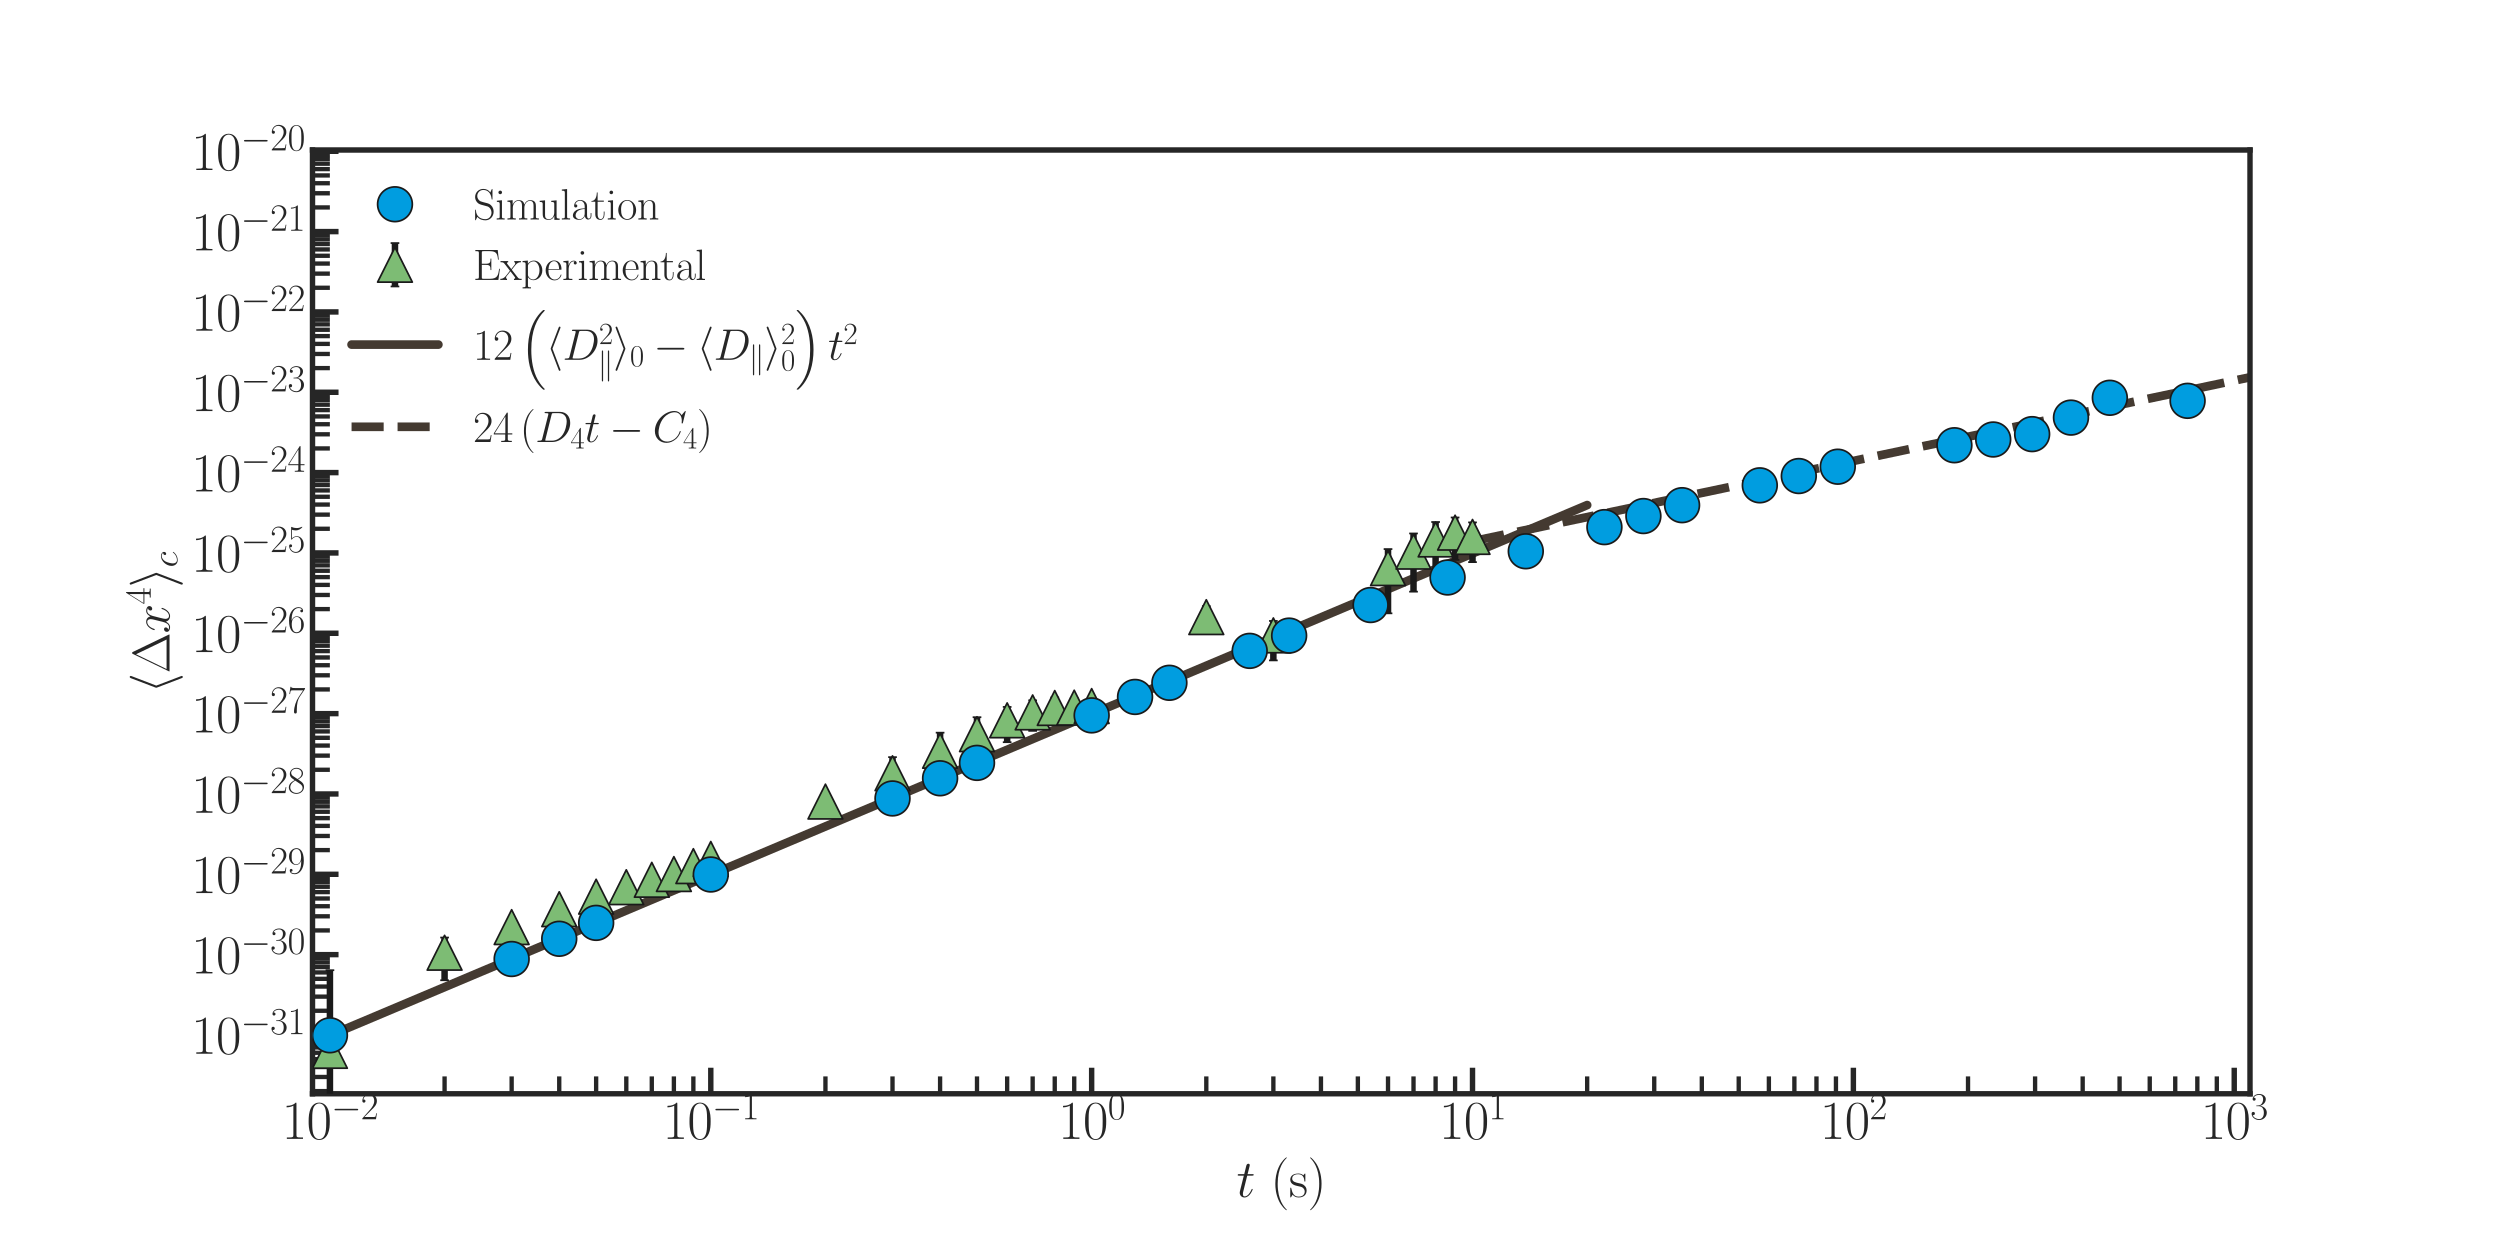 <?xml version="1.0" encoding="utf-8" standalone="no"?>
<!DOCTYPE svg PUBLIC "-//W3C//DTD SVG 1.1//EN"
  "http://www.w3.org/Graphics/SVG/1.1/DTD/svg11.dtd">
<svg xmlns:xlink="http://www.w3.org/1999/xlink" width="1152pt" height="576pt" viewBox="0 0 1152 576" xmlns="http://www.w3.org/2000/svg" version="1.1">
 <defs>
  <style type="text/css">*{stroke-linejoin: round; stroke-linecap: butt}</style>
 </defs>
 <g id="figure_1">
  <g id="patch_1">
   <path d="M 0 576 
L 1152 576 
L 1152 0 
L 0 0 
L 0 576 
z
" style="fill: none"/>
  </g>
  <g id="axes_1">
   <g id="patch_2">
    <path d="M 144 504 
L 1036.8 504 
L 1036.8 69.12 
L 144 69.12 
L 144 504 
z
" style="fill: none"/>
   </g>
   <g id="matplotlib.axis_1">
    <g id="xtick_1">
     <g id="line2d_1">
      <defs>
       <path id="m66b10cdff3" d="M 0 0 
L 0 -12 
" style="stroke: #262626; stroke-width: 2.5"/>
      </defs>
      <g>
       <use xlink:href="#m66b10cdff3" x="152.03" y="504" style="fill: #262626; stroke: #262626; stroke-width: 2.5"/>
      </g>
     </g>
     <g id="text_1">
      <!-- $\mathdefault{10^{-2}}$ -->
      <g style="fill: #262626" transform="translate(129.83 524.796)scale(0.25 -0.25)">
       <defs>
        <path id="CMR17-31" d="M 1702 4058 
C 1702 4192 1696 4192 1606 4192 
C 1357 3916 979 3827 621 3827 
C 602 3827 570 3827 563 3808 
C 557 3795 557 3782 557 3648 
C 755 3648 1088 3686 1344 3839 
L 1344 461 
C 1344 236 1331 160 781 160 
L 589 160 
L 589 0 
C 896 0 1216 0 1523 0 
C 1830 0 2150 0 2458 0 
L 2458 160 
L 2266 160 
C 1715 160 1702 230 1702 458 
L 1702 4058 
z
" transform="scale(0.016)"/>
        <path id="CMR17-30" d="M 2688 2025 
C 2688 2416 2682 3080 2413 3591 
C 2176 4039 1798 4198 1466 4198 
C 1158 4198 768 4058 525 3597 
C 269 3118 243 2524 243 2025 
C 243 1661 250 1106 448 619 
C 723 -39 1216 -128 1466 -128 
C 1760 -128 2208 -7 2470 600 
C 2662 1042 2688 1559 2688 2025 
z
M 1466 -26 
C 1056 -26 813 325 723 812 
C 653 1188 653 1738 653 2096 
C 653 2588 653 2997 736 3387 
C 858 3929 1216 4096 1466 4096 
C 1728 4096 2067 3923 2189 3400 
C 2272 3036 2278 2607 2278 2096 
C 2278 1680 2278 1169 2202 792 
C 2067 95 1690 -26 1466 -26 
z
" transform="scale(0.016)"/>
        <path id="CMSY10-0" d="M 4218 1472 
C 4326 1472 4442 1472 4442 1600 
C 4442 1728 4326 1728 4218 1728 
L 755 1728 
C 646 1728 531 1728 531 1600 
C 531 1472 646 1472 755 1472 
L 4218 1472 
z
" transform="scale(0.016)"/>
        <path id="CMR17-32" d="M 2669 989 
L 2554 989 
C 2490 536 2438 459 2413 420 
C 2381 369 1920 369 1830 369 
L 602 369 
C 832 619 1280 1072 1824 1597 
C 2214 1967 2669 2402 2669 3035 
C 2669 3790 2067 4224 1395 4224 
C 691 4224 262 3604 262 3030 
C 262 2780 448 2748 525 2748 
C 589 2748 781 2787 781 3010 
C 781 3207 614 3264 525 3264 
C 486 3264 448 3258 422 3245 
C 544 3790 915 4058 1306 4058 
C 1862 4058 2227 3617 2227 3035 
C 2227 2479 1901 2000 1536 1584 
L 262 146 
L 262 0 
L 2515 0 
L 2669 989 
z
" transform="scale(0.016)"/>
       </defs>
       <use xlink:href="#CMR17-31" transform="scale(0.996)"/>
       <use xlink:href="#CMR17-30" transform="translate(45.69 0)scale(0.996)"/>
       <use xlink:href="#CMSY10-0" transform="translate(91.381 36.154)scale(0.697)"/>
       <use xlink:href="#CMR17-32" transform="translate(145.622 36.154)scale(0.697)"/>
      </g>
     </g>
    </g>
    <g id="xtick_2">
     <g id="line2d_2">
      <g>
       <use xlink:href="#m66b10cdff3" x="327.531" y="504" style="fill: #262626; stroke: #262626; stroke-width: 2.5"/>
      </g>
     </g>
     <g id="text_2">
      <!-- $\mathdefault{10^{-1}}$ -->
      <g style="fill: #262626" transform="translate(305.331 524.796)scale(0.25 -0.25)">
       <use xlink:href="#CMR17-31" transform="scale(0.996)"/>
       <use xlink:href="#CMR17-30" transform="translate(45.69 0)scale(0.996)"/>
       <use xlink:href="#CMSY10-0" transform="translate(91.381 36.154)scale(0.697)"/>
       <use xlink:href="#CMR17-31" transform="translate(145.622 36.154)scale(0.697)"/>
      </g>
     </g>
    </g>
    <g id="xtick_3">
     <g id="line2d_3">
      <g>
       <use xlink:href="#m66b10cdff3" x="503.033" y="504" style="fill: #262626; stroke: #262626; stroke-width: 2.5"/>
      </g>
     </g>
     <g id="text_3">
      <!-- $\mathdefault{10^{0}}$ -->
      <g style="fill: #262626" transform="translate(487.612 524.796)scale(0.25 -0.25)">
       <use xlink:href="#CMR17-31" transform="scale(0.996)"/>
       <use xlink:href="#CMR17-30" transform="translate(45.69 0)scale(0.996)"/>
       <use xlink:href="#CMR17-30" transform="translate(91.381 36.154)scale(0.697)"/>
      </g>
     </g>
    </g>
    <g id="xtick_4">
     <g id="line2d_4">
      <g>
       <use xlink:href="#m66b10cdff3" x="678.534" y="504" style="fill: #262626; stroke: #262626; stroke-width: 2.5"/>
      </g>
     </g>
     <g id="text_4">
      <!-- $\mathdefault{10^{1}}$ -->
      <g style="fill: #262626" transform="translate(663.113 524.796)scale(0.25 -0.25)">
       <use xlink:href="#CMR17-31" transform="scale(0.996)"/>
       <use xlink:href="#CMR17-30" transform="translate(45.69 0)scale(0.996)"/>
       <use xlink:href="#CMR17-31" transform="translate(91.381 36.154)scale(0.697)"/>
      </g>
     </g>
    </g>
    <g id="xtick_5">
     <g id="line2d_5">
      <g>
       <use xlink:href="#m66b10cdff3" x="854.035" y="504" style="fill: #262626; stroke: #262626; stroke-width: 2.5"/>
      </g>
     </g>
     <g id="text_5">
      <!-- $\mathdefault{10^{2}}$ -->
      <g style="fill: #262626" transform="translate(838.614 524.796)scale(0.25 -0.25)">
       <use xlink:href="#CMR17-31" transform="scale(0.996)"/>
       <use xlink:href="#CMR17-30" transform="translate(45.69 0)scale(0.996)"/>
       <use xlink:href="#CMR17-32" transform="translate(91.381 36.154)scale(0.697)"/>
      </g>
     </g>
    </g>
    <g id="xtick_6">
     <g id="line2d_6">
      <g>
       <use xlink:href="#m66b10cdff3" x="1029.536" y="504" style="fill: #262626; stroke: #262626; stroke-width: 2.5"/>
      </g>
     </g>
     <g id="text_6">
      <!-- $\mathdefault{10^{3}}$ -->
      <g style="fill: #262626" transform="translate(1014.115 524.796)scale(0.25 -0.25)">
       <defs>
        <path id="CMR17-33" d="M 1414 2157 
C 1984 2157 2234 1662 2234 1090 
C 2234 320 1824 25 1453 25 
C 1114 25 563 194 390 693 
C 422 680 454 680 486 680 
C 640 680 755 782 755 948 
C 755 1133 614 1216 486 1216 
C 378 1216 211 1165 211 926 
C 211 335 787 -128 1466 -128 
C 2176 -128 2720 430 2720 1085 
C 2720 1707 2208 2157 1600 2227 
C 2086 2328 2554 2756 2554 3329 
C 2554 3820 2048 4179 1472 4179 
C 890 4179 378 3829 378 3329 
C 378 3110 544 3072 627 3072 
C 762 3072 877 3155 877 3321 
C 877 3486 762 3569 627 3569 
C 602 3569 570 3569 544 3557 
C 730 3959 1235 4032 1459 4032 
C 1683 4032 2106 3925 2106 3320 
C 2106 3143 2080 2828 1862 2550 
C 1670 2304 1453 2304 1242 2284 
C 1210 2284 1062 2269 1037 2269 
C 992 2263 966 2257 966 2208 
C 966 2163 973 2157 1101 2157 
L 1414 2157 
z
" transform="scale(0.016)"/>
       </defs>
       <use xlink:href="#CMR17-31" transform="scale(0.996)"/>
       <use xlink:href="#CMR17-30" transform="translate(45.69 0)scale(0.996)"/>
       <use xlink:href="#CMR17-33" transform="translate(91.381 36.154)scale(0.697)"/>
      </g>
     </g>
    </g>
    <g id="xtick_7">
     <g id="line2d_7">
      <defs>
       <path id="mc398455ae4" d="M 0 0 
L 0 -8 
" style="stroke: #262626; stroke-width: 2"/>
      </defs>
      <g>
       <use xlink:href="#mc398455ae4" x="144" y="504" style="fill: #262626; stroke: #262626; stroke-width: 2"/>
      </g>
     </g>
    </g>
    <g id="xtick_8">
     <g id="line2d_8">
      <g>
       <use xlink:href="#mc398455ae4" x="204.862" y="504" style="fill: #262626; stroke: #262626; stroke-width: 2"/>
      </g>
     </g>
    </g>
    <g id="xtick_9">
     <g id="line2d_9">
      <g>
       <use xlink:href="#mc398455ae4" x="235.766" y="504" style="fill: #262626; stroke: #262626; stroke-width: 2"/>
      </g>
     </g>
    </g>
    <g id="xtick_10">
     <g id="line2d_10">
      <g>
       <use xlink:href="#mc398455ae4" x="257.693" y="504" style="fill: #262626; stroke: #262626; stroke-width: 2"/>
      </g>
     </g>
    </g>
    <g id="xtick_11">
     <g id="line2d_11">
      <g>
       <use xlink:href="#mc398455ae4" x="274.7" y="504" style="fill: #262626; stroke: #262626; stroke-width: 2"/>
      </g>
     </g>
    </g>
    <g id="xtick_12">
     <g id="line2d_12">
      <g>
       <use xlink:href="#mc398455ae4" x="288.597" y="504" style="fill: #262626; stroke: #262626; stroke-width: 2"/>
      </g>
     </g>
    </g>
    <g id="xtick_13">
     <g id="line2d_13">
      <g>
       <use xlink:href="#mc398455ae4" x="300.346" y="504" style="fill: #262626; stroke: #262626; stroke-width: 2"/>
      </g>
     </g>
    </g>
    <g id="xtick_14">
     <g id="line2d_14">
      <g>
       <use xlink:href="#mc398455ae4" x="310.524" y="504" style="fill: #262626; stroke: #262626; stroke-width: 2"/>
      </g>
     </g>
    </g>
    <g id="xtick_15">
     <g id="line2d_15">
      <g>
       <use xlink:href="#mc398455ae4" x="319.501" y="504" style="fill: #262626; stroke: #262626; stroke-width: 2"/>
      </g>
     </g>
    </g>
    <g id="xtick_16">
     <g id="line2d_16">
      <g>
       <use xlink:href="#mc398455ae4" x="380.363" y="504" style="fill: #262626; stroke: #262626; stroke-width: 2"/>
      </g>
     </g>
    </g>
    <g id="xtick_17">
     <g id="line2d_17">
      <g>
       <use xlink:href="#mc398455ae4" x="411.267" y="504" style="fill: #262626; stroke: #262626; stroke-width: 2"/>
      </g>
     </g>
    </g>
    <g id="xtick_18">
     <g id="line2d_18">
      <g>
       <use xlink:href="#mc398455ae4" x="433.194" y="504" style="fill: #262626; stroke: #262626; stroke-width: 2"/>
      </g>
     </g>
    </g>
    <g id="xtick_19">
     <g id="line2d_19">
      <g>
       <use xlink:href="#mc398455ae4" x="450.201" y="504" style="fill: #262626; stroke: #262626; stroke-width: 2"/>
      </g>
     </g>
    </g>
    <g id="xtick_20">
     <g id="line2d_20">
      <g>
       <use xlink:href="#mc398455ae4" x="464.098" y="504" style="fill: #262626; stroke: #262626; stroke-width: 2"/>
      </g>
     </g>
    </g>
    <g id="xtick_21">
     <g id="line2d_21">
      <g>
       <use xlink:href="#mc398455ae4" x="475.847" y="504" style="fill: #262626; stroke: #262626; stroke-width: 2"/>
      </g>
     </g>
    </g>
    <g id="xtick_22">
     <g id="line2d_22">
      <g>
       <use xlink:href="#mc398455ae4" x="486.025" y="504" style="fill: #262626; stroke: #262626; stroke-width: 2"/>
      </g>
     </g>
    </g>
    <g id="xtick_23">
     <g id="line2d_23">
      <g>
       <use xlink:href="#mc398455ae4" x="495.002" y="504" style="fill: #262626; stroke: #262626; stroke-width: 2"/>
      </g>
     </g>
    </g>
    <g id="xtick_24">
     <g id="line2d_24">
      <g>
       <use xlink:href="#mc398455ae4" x="555.864" y="504" style="fill: #262626; stroke: #262626; stroke-width: 2"/>
      </g>
     </g>
    </g>
    <g id="xtick_25">
     <g id="line2d_25">
      <g>
       <use xlink:href="#mc398455ae4" x="586.768" y="504" style="fill: #262626; stroke: #262626; stroke-width: 2"/>
      </g>
     </g>
    </g>
    <g id="xtick_26">
     <g id="line2d_26">
      <g>
       <use xlink:href="#mc398455ae4" x="608.695" y="504" style="fill: #262626; stroke: #262626; stroke-width: 2"/>
      </g>
     </g>
    </g>
    <g id="xtick_27">
     <g id="line2d_27">
      <g>
       <use xlink:href="#mc398455ae4" x="625.702" y="504" style="fill: #262626; stroke: #262626; stroke-width: 2"/>
      </g>
     </g>
    </g>
    <g id="xtick_28">
     <g id="line2d_28">
      <g>
       <use xlink:href="#mc398455ae4" x="639.599" y="504" style="fill: #262626; stroke: #262626; stroke-width: 2"/>
      </g>
     </g>
    </g>
    <g id="xtick_29">
     <g id="line2d_29">
      <g>
       <use xlink:href="#mc398455ae4" x="651.348" y="504" style="fill: #262626; stroke: #262626; stroke-width: 2"/>
      </g>
     </g>
    </g>
    <g id="xtick_30">
     <g id="line2d_30">
      <g>
       <use xlink:href="#mc398455ae4" x="661.526" y="504" style="fill: #262626; stroke: #262626; stroke-width: 2"/>
      </g>
     </g>
    </g>
    <g id="xtick_31">
     <g id="line2d_31">
      <g>
       <use xlink:href="#mc398455ae4" x="670.503" y="504" style="fill: #262626; stroke: #262626; stroke-width: 2"/>
      </g>
     </g>
    </g>
    <g id="xtick_32">
     <g id="line2d_32">
      <g>
       <use xlink:href="#mc398455ae4" x="731.365" y="504" style="fill: #262626; stroke: #262626; stroke-width: 2"/>
      </g>
     </g>
    </g>
    <g id="xtick_33">
     <g id="line2d_33">
      <g>
       <use xlink:href="#mc398455ae4" x="762.269" y="504" style="fill: #262626; stroke: #262626; stroke-width: 2"/>
      </g>
     </g>
    </g>
    <g id="xtick_34">
     <g id="line2d_34">
      <g>
       <use xlink:href="#mc398455ae4" x="784.196" y="504" style="fill: #262626; stroke: #262626; stroke-width: 2"/>
      </g>
     </g>
    </g>
    <g id="xtick_35">
     <g id="line2d_35">
      <g>
       <use xlink:href="#mc398455ae4" x="801.203" y="504" style="fill: #262626; stroke: #262626; stroke-width: 2"/>
      </g>
     </g>
    </g>
    <g id="xtick_36">
     <g id="line2d_36">
      <g>
       <use xlink:href="#mc398455ae4" x="815.1" y="504" style="fill: #262626; stroke: #262626; stroke-width: 2"/>
      </g>
     </g>
    </g>
    <g id="xtick_37">
     <g id="line2d_37">
      <g>
       <use xlink:href="#mc398455ae4" x="826.849" y="504" style="fill: #262626; stroke: #262626; stroke-width: 2"/>
      </g>
     </g>
    </g>
    <g id="xtick_38">
     <g id="line2d_38">
      <g>
       <use xlink:href="#mc398455ae4" x="837.027" y="504" style="fill: #262626; stroke: #262626; stroke-width: 2"/>
      </g>
     </g>
    </g>
    <g id="xtick_39">
     <g id="line2d_39">
      <g>
       <use xlink:href="#mc398455ae4" x="846.004" y="504" style="fill: #262626; stroke: #262626; stroke-width: 2"/>
      </g>
     </g>
    </g>
    <g id="xtick_40">
     <g id="line2d_40">
      <g>
       <use xlink:href="#mc398455ae4" x="906.866" y="504" style="fill: #262626; stroke: #262626; stroke-width: 2"/>
      </g>
     </g>
    </g>
    <g id="xtick_41">
     <g id="line2d_41">
      <g>
       <use xlink:href="#mc398455ae4" x="937.77" y="504" style="fill: #262626; stroke: #262626; stroke-width: 2"/>
      </g>
     </g>
    </g>
    <g id="xtick_42">
     <g id="line2d_42">
      <g>
       <use xlink:href="#mc398455ae4" x="959.697" y="504" style="fill: #262626; stroke: #262626; stroke-width: 2"/>
      </g>
     </g>
    </g>
    <g id="xtick_43">
     <g id="line2d_43">
      <g>
       <use xlink:href="#mc398455ae4" x="976.704" y="504" style="fill: #262626; stroke: #262626; stroke-width: 2"/>
      </g>
     </g>
    </g>
    <g id="xtick_44">
     <g id="line2d_44">
      <g>
       <use xlink:href="#mc398455ae4" x="990.601" y="504" style="fill: #262626; stroke: #262626; stroke-width: 2"/>
      </g>
     </g>
    </g>
    <g id="xtick_45">
     <g id="line2d_45">
      <g>
       <use xlink:href="#mc398455ae4" x="1002.35" y="504" style="fill: #262626; stroke: #262626; stroke-width: 2"/>
      </g>
     </g>
    </g>
    <g id="xtick_46">
     <g id="line2d_46">
      <g>
       <use xlink:href="#mc398455ae4" x="1012.528" y="504" style="fill: #262626; stroke: #262626; stroke-width: 2"/>
      </g>
     </g>
    </g>
    <g id="xtick_47">
     <g id="line2d_47">
      <g>
       <use xlink:href="#mc398455ae4" x="1021.505" y="504" style="fill: #262626; stroke: #262626; stroke-width: 2"/>
      </g>
     </g>
    </g>
    <g id="text_7">
     <!-- $t~(\mathrm{s})$ -->
     <g style="fill: #262626" transform="translate(569.8 551.552)scale(0.24 -0.24)">
      <defs>
       <path id="CMMI12-74" d="M 1286 2566 
L 1875 2566 
C 1997 2566 2061 2566 2061 2681 
C 2061 2752 2022 2752 1894 2752 
L 1331 2752 
L 1568 3692 
C 1594 3781 1594 3794 1594 3840 
C 1594 3943 1510 4000 1427 4000 
C 1376 4000 1229 3981 1178 3775 
L 928 2752 
L 326 2752 
C 198 2752 141 2752 141 2630 
C 141 2566 186 2566 307 2566 
L 877 2566 
L 454 881 
C 403 658 384 594 384 511 
C 384 211 595 -64 954 -64 
C 1600 -64 1946 868 1946 912 
C 1946 951 1920 970 1882 970 
C 1869 970 1843 970 1830 944 
C 1824 938 1818 931 1773 829 
C 1638 511 1344 64 973 64 
C 781 64 768 224 768 364 
C 768 370 768 492 787 568 
L 1286 2566 
z
" transform="scale(0.016)"/>
       <path id="CMR17-28" d="M 1958 -1561 
C 1958 -1555 1958 -1542 1939 -1523 
C 1645 -1224 858 -407 858 1581 
C 858 3569 1632 4379 1946 4697 
C 1946 4704 1958 4717 1958 4736 
C 1958 4755 1939 4768 1914 4768 
C 1843 4768 1299 4296 986 3594 
C 666 2887 576 2199 576 1588 
C 576 1128 621 351 1005 -471 
C 1312 -1135 1837 -1600 1914 -1600 
C 1946 -1600 1958 -1587 1958 -1561 
z
" transform="scale(0.016)"/>
       <path id="CMR17-73" d="M 1978 2697 
C 1978 2813 1971 2819 1933 2819 
C 1907 2819 1901 2813 1824 2717 
C 1805 2691 1747 2626 1728 2601 
C 1523 2819 1235 2819 1126 2819 
C 416 2819 160 2447 160 2076 
C 160 1498 813 1365 998 1325 
C 1402 1243 1542 1217 1677 1101 
C 1760 1025 1901 884 1901 654 
C 1901 384 1747 38 1158 38 
C 602 38 403 460 288 1021 
C 269 1110 269 1117 218 1117 
C 166 1117 160 1110 160 983 
L 160 63 
C 160 -51 166 -58 205 -58 
C 237 -58 243 -51 275 0 
C 314 57 410 211 448 276 
C 576 103 800 -64 1158 -64 
C 1792 -64 2131 283 2131 784 
C 2131 1112 1958 1285 1875 1362 
C 1683 1561 1459 1606 1190 1657 
C 838 1735 390 1825 390 2217 
C 390 2383 480 2737 1126 2737 
C 1811 2737 1850 2094 1862 1888 
C 1869 1856 1901 1849 1920 1849 
C 1978 1849 1978 1869 1978 1978 
L 1978 2697 
z
" transform="scale(0.016)"/>
       <path id="CMR17-29" d="M 1683 1581 
C 1683 2040 1638 2817 1254 3639 
C 947 4303 422 4768 346 4768 
C 326 4768 301 4761 301 4729 
C 301 4717 307 4710 314 4697 
C 621 4378 1402 3568 1402 1584 
C 1402 -407 627 -1217 314 -1537 
C 307 -1549 301 -1556 301 -1568 
C 301 -1600 326 -1600 346 -1600 
C 416 -1600 960 -1128 1274 -426 
C 1594 281 1683 969 1683 1581 
z
" transform="scale(0.016)"/>
      </defs>
      <use xlink:href="#CMMI12-74" transform="scale(0.996)"/>
      <use xlink:href="#CMR17-28" transform="translate(65.302 0)scale(0.996)"/>
      <use xlink:href="#CMR17-73" transform="translate(100.583 0)scale(0.996)"/>
      <use xlink:href="#CMR17-29" transform="translate(136.384 0)scale(0.996)"/>
     </g>
    </g>
   </g>
   <g id="matplotlib.axis_2">
    <g id="ytick_1">
     <g id="line2d_48">
      <defs>
       <path id="mc75a4f076b" d="M 0 0 
L 12 0 
" style="stroke: #262626; stroke-width: 2.5"/>
      </defs>
      <g>
       <use xlink:href="#mc75a4f076b" x="144" y="476.91" style="fill: #262626; stroke: #262626; stroke-width: 2.5"/>
      </g>
     </g>
     <g id="text_8">
      <!-- $\mathdefault{10^{-31}}$ -->
      <g style="fill: #262626" transform="translate(88.103 485.559)scale(0.25 -0.25)">
       <use xlink:href="#CMR17-31" transform="scale(0.996)"/>
       <use xlink:href="#CMR17-30" transform="translate(45.69 0)scale(0.996)"/>
       <use xlink:href="#CMSY10-0" transform="translate(91.381 36.154)scale(0.697)"/>
       <use xlink:href="#CMR17-33" transform="translate(145.622 36.154)scale(0.697)"/>
       <use xlink:href="#CMR17-31" transform="translate(177.605 36.154)scale(0.697)"/>
      </g>
     </g>
    </g>
    <g id="ytick_2">
     <g id="line2d_49">
      <g>
       <use xlink:href="#mc75a4f076b" x="144" y="439.891" style="fill: #262626; stroke: #262626; stroke-width: 2.5"/>
      </g>
     </g>
     <g id="text_9">
      <!-- $\mathdefault{10^{-30}}$ -->
      <g style="fill: #262626" transform="translate(88.103 448.539)scale(0.25 -0.25)">
       <use xlink:href="#CMR17-31" transform="scale(0.996)"/>
       <use xlink:href="#CMR17-30" transform="translate(45.69 0)scale(0.996)"/>
       <use xlink:href="#CMSY10-0" transform="translate(91.381 36.154)scale(0.697)"/>
       <use xlink:href="#CMR17-33" transform="translate(145.622 36.154)scale(0.697)"/>
       <use xlink:href="#CMR17-30" transform="translate(177.605 36.154)scale(0.697)"/>
      </g>
     </g>
    </g>
    <g id="ytick_3">
     <g id="line2d_50">
      <g>
       <use xlink:href="#mc75a4f076b" x="144" y="402.872" style="fill: #262626; stroke: #262626; stroke-width: 2.5"/>
      </g>
     </g>
     <g id="text_10">
      <!-- $\mathdefault{10^{-29}}$ -->
      <g style="fill: #262626" transform="translate(88.103 411.52)scale(0.25 -0.25)">
       <defs>
        <path id="CMR17-39" d="M 2253 1864 
C 2253 464 1670 31 1190 31 
C 1043 31 685 31 538 294 
C 704 268 826 357 826 518 
C 826 692 685 749 595 749 
C 538 749 365 723 365 506 
C 365 71 742 -128 1203 -128 
C 1939 -128 2688 674 2688 2073 
C 2688 3817 1971 4179 1485 4179 
C 851 4179 243 3628 243 2778 
C 243 1991 762 1408 1414 1408 
C 1952 1408 2189 1903 2253 2112 
L 2253 1864 
z
M 1427 1510 
C 1254 1510 1011 1542 813 1922 
C 678 2169 678 2461 678 2771 
C 678 3146 678 3405 858 3684 
C 947 3817 1114 4032 1485 4032 
C 2240 4032 2240 2885 2240 2632 
C 2240 2182 2035 1510 1427 1510 
z
" transform="scale(0.016)"/>
       </defs>
       <use xlink:href="#CMR17-31" transform="scale(0.996)"/>
       <use xlink:href="#CMR17-30" transform="translate(45.69 0)scale(0.996)"/>
       <use xlink:href="#CMSY10-0" transform="translate(91.381 36.154)scale(0.697)"/>
       <use xlink:href="#CMR17-32" transform="translate(145.622 36.154)scale(0.697)"/>
       <use xlink:href="#CMR17-39" transform="translate(177.605 36.154)scale(0.697)"/>
      </g>
     </g>
    </g>
    <g id="ytick_4">
     <g id="line2d_51">
      <g>
       <use xlink:href="#mc75a4f076b" x="144" y="365.853" style="fill: #262626; stroke: #262626; stroke-width: 2.5"/>
      </g>
     </g>
     <g id="text_11">
      <!-- $\mathdefault{10^{-28}}$ -->
      <g style="fill: #262626" transform="translate(88.103 374.501)scale(0.25 -0.25)">
       <defs>
        <path id="CMR17-38" d="M 1741 2264 
C 2144 2467 2554 2773 2554 3263 
C 2554 3841 1990 4179 1472 4179 
C 890 4179 378 3759 378 3180 
C 378 3021 416 2747 666 2505 
C 730 2442 998 2251 1171 2130 
C 883 1983 211 1634 211 934 
C 211 279 838 -128 1459 -128 
C 2144 -128 2720 362 2720 1010 
C 2720 1590 2330 1857 2074 2029 
L 1741 2264 
z
M 902 2822 
C 851 2854 595 3051 595 3351 
C 595 3739 998 4032 1459 4032 
C 1965 4032 2336 3676 2336 3262 
C 2336 2669 1670 2331 1638 2331 
C 1632 2331 1626 2331 1574 2370 
L 902 2822 
z
M 2080 1519 
C 2176 1449 2483 1240 2483 851 
C 2483 381 2010 25 1472 25 
C 890 25 448 438 448 940 
C 448 1443 838 1862 1280 2060 
L 2080 1519 
z
" transform="scale(0.016)"/>
       </defs>
       <use xlink:href="#CMR17-31" transform="scale(0.996)"/>
       <use xlink:href="#CMR17-30" transform="translate(45.69 0)scale(0.996)"/>
       <use xlink:href="#CMSY10-0" transform="translate(91.381 36.154)scale(0.697)"/>
       <use xlink:href="#CMR17-32" transform="translate(145.622 36.154)scale(0.697)"/>
       <use xlink:href="#CMR17-38" transform="translate(177.605 36.154)scale(0.697)"/>
      </g>
     </g>
    </g>
    <g id="ytick_5">
     <g id="line2d_52">
      <g>
       <use xlink:href="#mc75a4f076b" x="144" y="328.834" style="fill: #262626; stroke: #262626; stroke-width: 2.5"/>
      </g>
     </g>
     <g id="text_12">
      <!-- $\mathdefault{10^{-27}}$ -->
      <g style="fill: #262626" transform="translate(88.103 337.482)scale(0.25 -0.25)">
       <defs>
        <path id="CMR17-37" d="M 2886 3941 
L 2886 4081 
L 1382 4081 
C 634 4081 621 4165 595 4288 
L 480 4288 
L 294 3094 
L 410 3094 
C 429 3215 474 3540 550 3661 
C 589 3712 1062 3712 1171 3712 
L 2579 3712 
L 1869 2661 
C 1395 1954 1069 999 1069 165 
C 1069 89 1069 -128 1299 -128 
C 1530 -128 1530 89 1530 171 
L 1530 465 
C 1530 1508 1709 2196 2003 2636 
L 2886 3941 
z
" transform="scale(0.016)"/>
       </defs>
       <use xlink:href="#CMR17-31" transform="scale(0.996)"/>
       <use xlink:href="#CMR17-30" transform="translate(45.69 0)scale(0.996)"/>
       <use xlink:href="#CMSY10-0" transform="translate(91.381 36.154)scale(0.697)"/>
       <use xlink:href="#CMR17-32" transform="translate(145.622 36.154)scale(0.697)"/>
       <use xlink:href="#CMR17-37" transform="translate(177.605 36.154)scale(0.697)"/>
      </g>
     </g>
    </g>
    <g id="ytick_6">
     <g id="line2d_53">
      <g>
       <use xlink:href="#mc75a4f076b" x="144" y="291.815" style="fill: #262626; stroke: #262626; stroke-width: 2.5"/>
      </g>
     </g>
     <g id="text_13">
      <!-- $\mathdefault{10^{-26}}$ -->
      <g style="fill: #262626" transform="translate(88.103 300.463)scale(0.25 -0.25)">
       <defs>
        <path id="CMR17-36" d="M 678 2176 
C 678 3690 1395 4032 1811 4032 
C 1946 4032 2272 4009 2400 3776 
C 2298 3776 2106 3776 2106 3553 
C 2106 3381 2246 3323 2336 3323 
C 2394 3323 2566 3348 2566 3560 
C 2566 3954 2246 4179 1805 4179 
C 1043 4179 243 3390 243 1984 
C 243 253 966 -128 1478 -128 
C 2099 -128 2688 427 2688 1283 
C 2688 2081 2170 2662 1517 2662 
C 1126 2662 838 2407 678 1960 
L 678 2176 
z
M 1478 25 
C 691 25 691 1200 691 1436 
C 691 1896 909 2560 1504 2560 
C 1613 2560 1926 2560 2138 2120 
C 2253 1870 2253 1609 2253 1289 
C 2253 944 2253 690 2118 434 
C 1978 171 1773 25 1478 25 
z
" transform="scale(0.016)"/>
       </defs>
       <use xlink:href="#CMR17-31" transform="scale(0.996)"/>
       <use xlink:href="#CMR17-30" transform="translate(45.69 0)scale(0.996)"/>
       <use xlink:href="#CMSY10-0" transform="translate(91.381 36.154)scale(0.697)"/>
       <use xlink:href="#CMR17-32" transform="translate(145.622 36.154)scale(0.697)"/>
       <use xlink:href="#CMR17-36" transform="translate(177.605 36.154)scale(0.697)"/>
      </g>
     </g>
    </g>
    <g id="ytick_7">
     <g id="line2d_54">
      <g>
       <use xlink:href="#mc75a4f076b" x="144" y="254.796" style="fill: #262626; stroke: #262626; stroke-width: 2.5"/>
      </g>
     </g>
     <g id="text_14">
      <!-- $\mathdefault{10^{-25}}$ -->
      <g style="fill: #262626" transform="translate(88.103 263.444)scale(0.25 -0.25)">
       <defs>
        <path id="CMR17-35" d="M 730 3692 
C 794 3666 1056 3584 1325 3584 
C 1920 3584 2246 3911 2432 4100 
C 2432 4157 2432 4192 2394 4192 
C 2387 4192 2374 4192 2323 4163 
C 2099 4058 1837 3973 1517 3973 
C 1325 3973 1037 3999 723 4139 
C 653 4171 640 4171 634 4171 
C 602 4171 595 4164 595 4037 
L 595 2203 
C 595 2089 595 2057 659 2057 
C 691 2057 704 2070 736 2114 
C 941 2401 1222 2522 1542 2522 
C 1766 2522 2246 2382 2246 1289 
C 2246 1085 2246 715 2054 421 
C 1894 159 1645 25 1370 25 
C 947 25 518 320 403 814 
C 429 807 480 795 506 795 
C 589 795 749 840 749 1038 
C 749 1210 627 1280 506 1280 
C 358 1280 262 1190 262 1011 
C 262 454 704 -128 1382 -128 
C 2042 -128 2669 440 2669 1264 
C 2669 2030 2170 2624 1549 2624 
C 1222 2624 947 2503 730 2274 
L 730 3692 
z
" transform="scale(0.016)"/>
       </defs>
       <use xlink:href="#CMR17-31" transform="scale(0.996)"/>
       <use xlink:href="#CMR17-30" transform="translate(45.69 0)scale(0.996)"/>
       <use xlink:href="#CMSY10-0" transform="translate(91.381 36.154)scale(0.697)"/>
       <use xlink:href="#CMR17-32" transform="translate(145.622 36.154)scale(0.697)"/>
       <use xlink:href="#CMR17-35" transform="translate(177.605 36.154)scale(0.697)"/>
      </g>
     </g>
    </g>
    <g id="ytick_8">
     <g id="line2d_55">
      <g>
       <use xlink:href="#mc75a4f076b" x="144" y="217.777" style="fill: #262626; stroke: #262626; stroke-width: 2.5"/>
      </g>
     </g>
     <g id="text_15">
      <!-- $\mathdefault{10^{-24}}$ -->
      <g style="fill: #262626" transform="translate(88.103 226.425)scale(0.25 -0.25)">
       <defs>
        <path id="CMR17-34" d="M 2150 4122 
C 2150 4256 2144 4256 2029 4256 
L 128 1254 
L 128 1088 
L 1779 1088 
L 1779 457 
C 1779 224 1766 160 1318 160 
L 1197 160 
L 1197 0 
C 1402 0 1747 0 1965 0 
C 2182 0 2528 0 2733 0 
L 2733 160 
L 2611 160 
C 2163 160 2150 224 2150 457 
L 2150 1088 
L 2803 1088 
L 2803 1254 
L 2150 1254 
L 2150 4122 
z
M 1798 3703 
L 1798 1254 
L 256 1254 
L 1798 3703 
z
" transform="scale(0.016)"/>
       </defs>
       <use xlink:href="#CMR17-31" transform="scale(0.996)"/>
       <use xlink:href="#CMR17-30" transform="translate(45.69 0)scale(0.996)"/>
       <use xlink:href="#CMSY10-0" transform="translate(91.381 36.154)scale(0.697)"/>
       <use xlink:href="#CMR17-32" transform="translate(145.622 36.154)scale(0.697)"/>
       <use xlink:href="#CMR17-34" transform="translate(177.605 36.154)scale(0.697)"/>
      </g>
     </g>
    </g>
    <g id="ytick_9">
     <g id="line2d_56">
      <g>
       <use xlink:href="#mc75a4f076b" x="144" y="180.758" style="fill: #262626; stroke: #262626; stroke-width: 2.5"/>
      </g>
     </g>
     <g id="text_16">
      <!-- $\mathdefault{10^{-23}}$ -->
      <g style="fill: #262626" transform="translate(88.103 189.406)scale(0.25 -0.25)">
       <use xlink:href="#CMR17-31" transform="scale(0.996)"/>
       <use xlink:href="#CMR17-30" transform="translate(45.69 0)scale(0.996)"/>
       <use xlink:href="#CMSY10-0" transform="translate(91.381 36.154)scale(0.697)"/>
       <use xlink:href="#CMR17-32" transform="translate(145.622 36.154)scale(0.697)"/>
       <use xlink:href="#CMR17-33" transform="translate(177.605 36.154)scale(0.697)"/>
      </g>
     </g>
    </g>
    <g id="ytick_10">
     <g id="line2d_57">
      <g>
       <use xlink:href="#mc75a4f076b" x="144" y="143.739" style="fill: #262626; stroke: #262626; stroke-width: 2.5"/>
      </g>
     </g>
     <g id="text_17">
      <!-- $\mathdefault{10^{-22}}$ -->
      <g style="fill: #262626" transform="translate(88.103 152.387)scale(0.25 -0.25)">
       <use xlink:href="#CMR17-31" transform="scale(0.996)"/>
       <use xlink:href="#CMR17-30" transform="translate(45.69 0)scale(0.996)"/>
       <use xlink:href="#CMSY10-0" transform="translate(91.381 36.154)scale(0.697)"/>
       <use xlink:href="#CMR17-32" transform="translate(145.622 36.154)scale(0.697)"/>
       <use xlink:href="#CMR17-32" transform="translate(177.605 36.154)scale(0.697)"/>
      </g>
     </g>
    </g>
    <g id="ytick_11">
     <g id="line2d_58">
      <g>
       <use xlink:href="#mc75a4f076b" x="144" y="106.72" style="fill: #262626; stroke: #262626; stroke-width: 2.5"/>
      </g>
     </g>
     <g id="text_18">
      <!-- $\mathdefault{10^{-21}}$ -->
      <g style="fill: #262626" transform="translate(88.103 115.368)scale(0.25 -0.25)">
       <use xlink:href="#CMR17-31" transform="scale(0.996)"/>
       <use xlink:href="#CMR17-30" transform="translate(45.69 0)scale(0.996)"/>
       <use xlink:href="#CMSY10-0" transform="translate(91.381 36.154)scale(0.697)"/>
       <use xlink:href="#CMR17-32" transform="translate(145.622 36.154)scale(0.697)"/>
       <use xlink:href="#CMR17-31" transform="translate(177.605 36.154)scale(0.697)"/>
      </g>
     </g>
    </g>
    <g id="ytick_12">
     <g id="line2d_59">
      <g>
       <use xlink:href="#mc75a4f076b" x="144" y="69.701" style="fill: #262626; stroke: #262626; stroke-width: 2.5"/>
      </g>
     </g>
     <g id="text_19">
      <!-- $\mathdefault{10^{-20}}$ -->
      <g style="fill: #262626" transform="translate(88.103 78.349)scale(0.25 -0.25)">
       <use xlink:href="#CMR17-31" transform="scale(0.996)"/>
       <use xlink:href="#CMR17-30" transform="translate(45.69 0)scale(0.996)"/>
       <use xlink:href="#CMSY10-0" transform="translate(91.381 36.154)scale(0.697)"/>
       <use xlink:href="#CMR17-32" transform="translate(145.622 36.154)scale(0.697)"/>
       <use xlink:href="#CMR17-30" transform="translate(177.605 36.154)scale(0.697)"/>
      </g>
     </g>
    </g>
    <g id="ytick_13">
     <g id="line2d_60">
      <defs>
       <path id="mcd98963194" d="M 0 0 
L 8 0 
" style="stroke: #262626; stroke-width: 2"/>
      </defs>
      <g>
       <use xlink:href="#mcd98963194" x="144" y="502.786" style="fill: #262626; stroke: #262626; stroke-width: 2"/>
      </g>
     </g>
    </g>
    <g id="ytick_14">
     <g id="line2d_61">
      <g>
       <use xlink:href="#mcd98963194" x="144" y="496.267" style="fill: #262626; stroke: #262626; stroke-width: 2"/>
      </g>
     </g>
    </g>
    <g id="ytick_15">
     <g id="line2d_62">
      <g>
       <use xlink:href="#mcd98963194" x="144" y="491.642" style="fill: #262626; stroke: #262626; stroke-width: 2"/>
      </g>
     </g>
    </g>
    <g id="ytick_16">
     <g id="line2d_63">
      <g>
       <use xlink:href="#mcd98963194" x="144" y="488.054" style="fill: #262626; stroke: #262626; stroke-width: 2"/>
      </g>
     </g>
    </g>
    <g id="ytick_17">
     <g id="line2d_64">
      <g>
       <use xlink:href="#mcd98963194" x="144" y="485.123" style="fill: #262626; stroke: #262626; stroke-width: 2"/>
      </g>
     </g>
    </g>
    <g id="ytick_18">
     <g id="line2d_65">
      <g>
       <use xlink:href="#mcd98963194" x="144" y="482.645" style="fill: #262626; stroke: #262626; stroke-width: 2"/>
      </g>
     </g>
    </g>
    <g id="ytick_19">
     <g id="line2d_66">
      <g>
       <use xlink:href="#mcd98963194" x="144" y="480.498" style="fill: #262626; stroke: #262626; stroke-width: 2"/>
      </g>
     </g>
    </g>
    <g id="ytick_20">
     <g id="line2d_67">
      <g>
       <use xlink:href="#mcd98963194" x="144" y="478.604" style="fill: #262626; stroke: #262626; stroke-width: 2"/>
      </g>
     </g>
    </g>
    <g id="ytick_21">
     <g id="line2d_68">
      <g>
       <use xlink:href="#mcd98963194" x="144" y="465.767" style="fill: #262626; stroke: #262626; stroke-width: 2"/>
      </g>
     </g>
    </g>
    <g id="ytick_22">
     <g id="line2d_69">
      <g>
       <use xlink:href="#mcd98963194" x="144" y="459.248" style="fill: #262626; stroke: #262626; stroke-width: 2"/>
      </g>
     </g>
    </g>
    <g id="ytick_23">
     <g id="line2d_70">
      <g>
       <use xlink:href="#mcd98963194" x="144" y="454.623" style="fill: #262626; stroke: #262626; stroke-width: 2"/>
      </g>
     </g>
    </g>
    <g id="ytick_24">
     <g id="line2d_71">
      <g>
       <use xlink:href="#mcd98963194" x="144" y="451.035" style="fill: #262626; stroke: #262626; stroke-width: 2"/>
      </g>
     </g>
    </g>
    <g id="ytick_25">
     <g id="line2d_72">
      <g>
       <use xlink:href="#mcd98963194" x="144" y="448.104" style="fill: #262626; stroke: #262626; stroke-width: 2"/>
      </g>
     </g>
    </g>
    <g id="ytick_26">
     <g id="line2d_73">
      <g>
       <use xlink:href="#mcd98963194" x="144" y="445.626" style="fill: #262626; stroke: #262626; stroke-width: 2"/>
      </g>
     </g>
    </g>
    <g id="ytick_27">
     <g id="line2d_74">
      <g>
       <use xlink:href="#mcd98963194" x="144" y="443.479" style="fill: #262626; stroke: #262626; stroke-width: 2"/>
      </g>
     </g>
    </g>
    <g id="ytick_28">
     <g id="line2d_75">
      <g>
       <use xlink:href="#mcd98963194" x="144" y="441.585" style="fill: #262626; stroke: #262626; stroke-width: 2"/>
      </g>
     </g>
    </g>
    <g id="ytick_29">
     <g id="line2d_76">
      <g>
       <use xlink:href="#mcd98963194" x="144" y="428.748" style="fill: #262626; stroke: #262626; stroke-width: 2"/>
      </g>
     </g>
    </g>
    <g id="ytick_30">
     <g id="line2d_77">
      <g>
       <use xlink:href="#mcd98963194" x="144" y="422.229" style="fill: #262626; stroke: #262626; stroke-width: 2"/>
      </g>
     </g>
    </g>
    <g id="ytick_31">
     <g id="line2d_78">
      <g>
       <use xlink:href="#mcd98963194" x="144" y="417.604" style="fill: #262626; stroke: #262626; stroke-width: 2"/>
      </g>
     </g>
    </g>
    <g id="ytick_32">
     <g id="line2d_79">
      <g>
       <use xlink:href="#mcd98963194" x="144" y="414.016" style="fill: #262626; stroke: #262626; stroke-width: 2"/>
      </g>
     </g>
    </g>
    <g id="ytick_33">
     <g id="line2d_80">
      <g>
       <use xlink:href="#mcd98963194" x="144" y="411.085" style="fill: #262626; stroke: #262626; stroke-width: 2"/>
      </g>
     </g>
    </g>
    <g id="ytick_34">
     <g id="line2d_81">
      <g>
       <use xlink:href="#mcd98963194" x="144" y="408.607" style="fill: #262626; stroke: #262626; stroke-width: 2"/>
      </g>
     </g>
    </g>
    <g id="ytick_35">
     <g id="line2d_82">
      <g>
       <use xlink:href="#mcd98963194" x="144" y="406.46" style="fill: #262626; stroke: #262626; stroke-width: 2"/>
      </g>
     </g>
    </g>
    <g id="ytick_36">
     <g id="line2d_83">
      <g>
       <use xlink:href="#mcd98963194" x="144" y="404.566" style="fill: #262626; stroke: #262626; stroke-width: 2"/>
      </g>
     </g>
    </g>
    <g id="ytick_37">
     <g id="line2d_84">
      <g>
       <use xlink:href="#mcd98963194" x="144" y="391.729" style="fill: #262626; stroke: #262626; stroke-width: 2"/>
      </g>
     </g>
    </g>
    <g id="ytick_38">
     <g id="line2d_85">
      <g>
       <use xlink:href="#mcd98963194" x="144" y="385.21" style="fill: #262626; stroke: #262626; stroke-width: 2"/>
      </g>
     </g>
    </g>
    <g id="ytick_39">
     <g id="line2d_86">
      <g>
       <use xlink:href="#mcd98963194" x="144" y="380.585" style="fill: #262626; stroke: #262626; stroke-width: 2"/>
      </g>
     </g>
    </g>
    <g id="ytick_40">
     <g id="line2d_87">
      <g>
       <use xlink:href="#mcd98963194" x="144" y="376.997" style="fill: #262626; stroke: #262626; stroke-width: 2"/>
      </g>
     </g>
    </g>
    <g id="ytick_41">
     <g id="line2d_88">
      <g>
       <use xlink:href="#mcd98963194" x="144" y="374.066" style="fill: #262626; stroke: #262626; stroke-width: 2"/>
      </g>
     </g>
    </g>
    <g id="ytick_42">
     <g id="line2d_89">
      <g>
       <use xlink:href="#mcd98963194" x="144" y="371.588" style="fill: #262626; stroke: #262626; stroke-width: 2"/>
      </g>
     </g>
    </g>
    <g id="ytick_43">
     <g id="line2d_90">
      <g>
       <use xlink:href="#mcd98963194" x="144" y="369.441" style="fill: #262626; stroke: #262626; stroke-width: 2"/>
      </g>
     </g>
    </g>
    <g id="ytick_44">
     <g id="line2d_91">
      <g>
       <use xlink:href="#mcd98963194" x="144" y="367.547" style="fill: #262626; stroke: #262626; stroke-width: 2"/>
      </g>
     </g>
    </g>
    <g id="ytick_45">
     <g id="line2d_92">
      <g>
       <use xlink:href="#mcd98963194" x="144" y="354.709" style="fill: #262626; stroke: #262626; stroke-width: 2"/>
      </g>
     </g>
    </g>
    <g id="ytick_46">
     <g id="line2d_93">
      <g>
       <use xlink:href="#mcd98963194" x="144" y="348.191" style="fill: #262626; stroke: #262626; stroke-width: 2"/>
      </g>
     </g>
    </g>
    <g id="ytick_47">
     <g id="line2d_94">
      <g>
       <use xlink:href="#mcd98963194" x="144" y="343.566" style="fill: #262626; stroke: #262626; stroke-width: 2"/>
      </g>
     </g>
    </g>
    <g id="ytick_48">
     <g id="line2d_95">
      <g>
       <use xlink:href="#mcd98963194" x="144" y="339.978" style="fill: #262626; stroke: #262626; stroke-width: 2"/>
      </g>
     </g>
    </g>
    <g id="ytick_49">
     <g id="line2d_96">
      <g>
       <use xlink:href="#mcd98963194" x="144" y="337.047" style="fill: #262626; stroke: #262626; stroke-width: 2"/>
      </g>
     </g>
    </g>
    <g id="ytick_50">
     <g id="line2d_97">
      <g>
       <use xlink:href="#mcd98963194" x="144" y="334.569" style="fill: #262626; stroke: #262626; stroke-width: 2"/>
      </g>
     </g>
    </g>
    <g id="ytick_51">
     <g id="line2d_98">
      <g>
       <use xlink:href="#mcd98963194" x="144" y="332.422" style="fill: #262626; stroke: #262626; stroke-width: 2"/>
      </g>
     </g>
    </g>
    <g id="ytick_52">
     <g id="line2d_99">
      <g>
       <use xlink:href="#mcd98963194" x="144" y="330.528" style="fill: #262626; stroke: #262626; stroke-width: 2"/>
      </g>
     </g>
    </g>
    <g id="ytick_53">
     <g id="line2d_100">
      <g>
       <use xlink:href="#mcd98963194" x="144" y="317.69" style="fill: #262626; stroke: #262626; stroke-width: 2"/>
      </g>
     </g>
    </g>
    <g id="ytick_54">
     <g id="line2d_101">
      <g>
       <use xlink:href="#mcd98963194" x="144" y="311.172" style="fill: #262626; stroke: #262626; stroke-width: 2"/>
      </g>
     </g>
    </g>
    <g id="ytick_55">
     <g id="line2d_102">
      <g>
       <use xlink:href="#mcd98963194" x="144" y="306.547" style="fill: #262626; stroke: #262626; stroke-width: 2"/>
      </g>
     </g>
    </g>
    <g id="ytick_56">
     <g id="line2d_103">
      <g>
       <use xlink:href="#mcd98963194" x="144" y="302.959" style="fill: #262626; stroke: #262626; stroke-width: 2"/>
      </g>
     </g>
    </g>
    <g id="ytick_57">
     <g id="line2d_104">
      <g>
       <use xlink:href="#mcd98963194" x="144" y="300.028" style="fill: #262626; stroke: #262626; stroke-width: 2"/>
      </g>
     </g>
    </g>
    <g id="ytick_58">
     <g id="line2d_105">
      <g>
       <use xlink:href="#mcd98963194" x="144" y="297.55" style="fill: #262626; stroke: #262626; stroke-width: 2"/>
      </g>
     </g>
    </g>
    <g id="ytick_59">
     <g id="line2d_106">
      <g>
       <use xlink:href="#mcd98963194" x="144" y="295.403" style="fill: #262626; stroke: #262626; stroke-width: 2"/>
      </g>
     </g>
    </g>
    <g id="ytick_60">
     <g id="line2d_107">
      <g>
       <use xlink:href="#mcd98963194" x="144" y="293.509" style="fill: #262626; stroke: #262626; stroke-width: 2"/>
      </g>
     </g>
    </g>
    <g id="ytick_61">
     <g id="line2d_108">
      <g>
       <use xlink:href="#mcd98963194" x="144" y="280.671" style="fill: #262626; stroke: #262626; stroke-width: 2"/>
      </g>
     </g>
    </g>
    <g id="ytick_62">
     <g id="line2d_109">
      <g>
       <use xlink:href="#mcd98963194" x="144" y="274.153" style="fill: #262626; stroke: #262626; stroke-width: 2"/>
      </g>
     </g>
    </g>
    <g id="ytick_63">
     <g id="line2d_110">
      <g>
       <use xlink:href="#mcd98963194" x="144" y="269.528" style="fill: #262626; stroke: #262626; stroke-width: 2"/>
      </g>
     </g>
    </g>
    <g id="ytick_64">
     <g id="line2d_111">
      <g>
       <use xlink:href="#mcd98963194" x="144" y="265.94" style="fill: #262626; stroke: #262626; stroke-width: 2"/>
      </g>
     </g>
    </g>
    <g id="ytick_65">
     <g id="line2d_112">
      <g>
       <use xlink:href="#mcd98963194" x="144" y="263.009" style="fill: #262626; stroke: #262626; stroke-width: 2"/>
      </g>
     </g>
    </g>
    <g id="ytick_66">
     <g id="line2d_113">
      <g>
       <use xlink:href="#mcd98963194" x="144" y="260.531" style="fill: #262626; stroke: #262626; stroke-width: 2"/>
      </g>
     </g>
    </g>
    <g id="ytick_67">
     <g id="line2d_114">
      <g>
       <use xlink:href="#mcd98963194" x="144" y="258.384" style="fill: #262626; stroke: #262626; stroke-width: 2"/>
      </g>
     </g>
    </g>
    <g id="ytick_68">
     <g id="line2d_115">
      <g>
       <use xlink:href="#mcd98963194" x="144" y="256.49" style="fill: #262626; stroke: #262626; stroke-width: 2"/>
      </g>
     </g>
    </g>
    <g id="ytick_69">
     <g id="line2d_116">
      <g>
       <use xlink:href="#mcd98963194" x="144" y="243.652" style="fill: #262626; stroke: #262626; stroke-width: 2"/>
      </g>
     </g>
    </g>
    <g id="ytick_70">
     <g id="line2d_117">
      <g>
       <use xlink:href="#mcd98963194" x="144" y="237.134" style="fill: #262626; stroke: #262626; stroke-width: 2"/>
      </g>
     </g>
    </g>
    <g id="ytick_71">
     <g id="line2d_118">
      <g>
       <use xlink:href="#mcd98963194" x="144" y="232.509" style="fill: #262626; stroke: #262626; stroke-width: 2"/>
      </g>
     </g>
    </g>
    <g id="ytick_72">
     <g id="line2d_119">
      <g>
       <use xlink:href="#mcd98963194" x="144" y="228.921" style="fill: #262626; stroke: #262626; stroke-width: 2"/>
      </g>
     </g>
    </g>
    <g id="ytick_73">
     <g id="line2d_120">
      <g>
       <use xlink:href="#mcd98963194" x="144" y="225.99" style="fill: #262626; stroke: #262626; stroke-width: 2"/>
      </g>
     </g>
    </g>
    <g id="ytick_74">
     <g id="line2d_121">
      <g>
       <use xlink:href="#mcd98963194" x="144" y="223.512" style="fill: #262626; stroke: #262626; stroke-width: 2"/>
      </g>
     </g>
    </g>
    <g id="ytick_75">
     <g id="line2d_122">
      <g>
       <use xlink:href="#mcd98963194" x="144" y="221.365" style="fill: #262626; stroke: #262626; stroke-width: 2"/>
      </g>
     </g>
    </g>
    <g id="ytick_76">
     <g id="line2d_123">
      <g>
       <use xlink:href="#mcd98963194" x="144" y="219.471" style="fill: #262626; stroke: #262626; stroke-width: 2"/>
      </g>
     </g>
    </g>
    <g id="ytick_77">
     <g id="line2d_124">
      <g>
       <use xlink:href="#mcd98963194" x="144" y="206.633" style="fill: #262626; stroke: #262626; stroke-width: 2"/>
      </g>
     </g>
    </g>
    <g id="ytick_78">
     <g id="line2d_125">
      <g>
       <use xlink:href="#mcd98963194" x="144" y="200.115" style="fill: #262626; stroke: #262626; stroke-width: 2"/>
      </g>
     </g>
    </g>
    <g id="ytick_79">
     <g id="line2d_126">
      <g>
       <use xlink:href="#mcd98963194" x="144" y="195.49" style="fill: #262626; stroke: #262626; stroke-width: 2"/>
      </g>
     </g>
    </g>
    <g id="ytick_80">
     <g id="line2d_127">
      <g>
       <use xlink:href="#mcd98963194" x="144" y="191.902" style="fill: #262626; stroke: #262626; stroke-width: 2"/>
      </g>
     </g>
    </g>
    <g id="ytick_81">
     <g id="line2d_128">
      <g>
       <use xlink:href="#mcd98963194" x="144" y="188.971" style="fill: #262626; stroke: #262626; stroke-width: 2"/>
      </g>
     </g>
    </g>
    <g id="ytick_82">
     <g id="line2d_129">
      <g>
       <use xlink:href="#mcd98963194" x="144" y="186.493" style="fill: #262626; stroke: #262626; stroke-width: 2"/>
      </g>
     </g>
    </g>
    <g id="ytick_83">
     <g id="line2d_130">
      <g>
       <use xlink:href="#mcd98963194" x="144" y="184.346" style="fill: #262626; stroke: #262626; stroke-width: 2"/>
      </g>
     </g>
    </g>
    <g id="ytick_84">
     <g id="line2d_131">
      <g>
       <use xlink:href="#mcd98963194" x="144" y="182.452" style="fill: #262626; stroke: #262626; stroke-width: 2"/>
      </g>
     </g>
    </g>
    <g id="ytick_85">
     <g id="line2d_132">
      <g>
       <use xlink:href="#mcd98963194" x="144" y="169.614" style="fill: #262626; stroke: #262626; stroke-width: 2"/>
      </g>
     </g>
    </g>
    <g id="ytick_86">
     <g id="line2d_133">
      <g>
       <use xlink:href="#mcd98963194" x="144" y="163.096" style="fill: #262626; stroke: #262626; stroke-width: 2"/>
      </g>
     </g>
    </g>
    <g id="ytick_87">
     <g id="line2d_134">
      <g>
       <use xlink:href="#mcd98963194" x="144" y="158.471" style="fill: #262626; stroke: #262626; stroke-width: 2"/>
      </g>
     </g>
    </g>
    <g id="ytick_88">
     <g id="line2d_135">
      <g>
       <use xlink:href="#mcd98963194" x="144" y="154.883" style="fill: #262626; stroke: #262626; stroke-width: 2"/>
      </g>
     </g>
    </g>
    <g id="ytick_89">
     <g id="line2d_136">
      <g>
       <use xlink:href="#mcd98963194" x="144" y="151.952" style="fill: #262626; stroke: #262626; stroke-width: 2"/>
      </g>
     </g>
    </g>
    <g id="ytick_90">
     <g id="line2d_137">
      <g>
       <use xlink:href="#mcd98963194" x="144" y="149.473" style="fill: #262626; stroke: #262626; stroke-width: 2"/>
      </g>
     </g>
    </g>
    <g id="ytick_91">
     <g id="line2d_138">
      <g>
       <use xlink:href="#mcd98963194" x="144" y="147.327" style="fill: #262626; stroke: #262626; stroke-width: 2"/>
      </g>
     </g>
    </g>
    <g id="ytick_92">
     <g id="line2d_139">
      <g>
       <use xlink:href="#mcd98963194" x="144" y="145.433" style="fill: #262626; stroke: #262626; stroke-width: 2"/>
      </g>
     </g>
    </g>
    <g id="ytick_93">
     <g id="line2d_140">
      <g>
       <use xlink:href="#mcd98963194" x="144" y="132.595" style="fill: #262626; stroke: #262626; stroke-width: 2"/>
      </g>
     </g>
    </g>
    <g id="ytick_94">
     <g id="line2d_141">
      <g>
       <use xlink:href="#mcd98963194" x="144" y="126.077" style="fill: #262626; stroke: #262626; stroke-width: 2"/>
      </g>
     </g>
    </g>
    <g id="ytick_95">
     <g id="line2d_142">
      <g>
       <use xlink:href="#mcd98963194" x="144" y="121.452" style="fill: #262626; stroke: #262626; stroke-width: 2"/>
      </g>
     </g>
    </g>
    <g id="ytick_96">
     <g id="line2d_143">
      <g>
       <use xlink:href="#mcd98963194" x="144" y="117.864" style="fill: #262626; stroke: #262626; stroke-width: 2"/>
      </g>
     </g>
    </g>
    <g id="ytick_97">
     <g id="line2d_144">
      <g>
       <use xlink:href="#mcd98963194" x="144" y="114.933" style="fill: #262626; stroke: #262626; stroke-width: 2"/>
      </g>
     </g>
    </g>
    <g id="ytick_98">
     <g id="line2d_145">
      <g>
       <use xlink:href="#mcd98963194" x="144" y="112.454" style="fill: #262626; stroke: #262626; stroke-width: 2"/>
      </g>
     </g>
    </g>
    <g id="ytick_99">
     <g id="line2d_146">
      <g>
       <use xlink:href="#mcd98963194" x="144" y="110.308" style="fill: #262626; stroke: #262626; stroke-width: 2"/>
      </g>
     </g>
    </g>
    <g id="ytick_100">
     <g id="line2d_147">
      <g>
       <use xlink:href="#mcd98963194" x="144" y="108.414" style="fill: #262626; stroke: #262626; stroke-width: 2"/>
      </g>
     </g>
    </g>
    <g id="ytick_101">
     <g id="line2d_148">
      <g>
       <use xlink:href="#mcd98963194" x="144" y="95.576" style="fill: #262626; stroke: #262626; stroke-width: 2"/>
      </g>
     </g>
    </g>
    <g id="ytick_102">
     <g id="line2d_149">
      <g>
       <use xlink:href="#mcd98963194" x="144" y="89.058" style="fill: #262626; stroke: #262626; stroke-width: 2"/>
      </g>
     </g>
    </g>
    <g id="ytick_103">
     <g id="line2d_150">
      <g>
       <use xlink:href="#mcd98963194" x="144" y="84.432" style="fill: #262626; stroke: #262626; stroke-width: 2"/>
      </g>
     </g>
    </g>
    <g id="ytick_104">
     <g id="line2d_151">
      <g>
       <use xlink:href="#mcd98963194" x="144" y="80.845" style="fill: #262626; stroke: #262626; stroke-width: 2"/>
      </g>
     </g>
    </g>
    <g id="ytick_105">
     <g id="line2d_152">
      <g>
       <use xlink:href="#mcd98963194" x="144" y="77.914" style="fill: #262626; stroke: #262626; stroke-width: 2"/>
      </g>
     </g>
    </g>
    <g id="ytick_106">
     <g id="line2d_153">
      <g>
       <use xlink:href="#mcd98963194" x="144" y="75.435" style="fill: #262626; stroke: #262626; stroke-width: 2"/>
      </g>
     </g>
    </g>
    <g id="ytick_107">
     <g id="line2d_154">
      <g>
       <use xlink:href="#mcd98963194" x="144" y="73.289" style="fill: #262626; stroke: #262626; stroke-width: 2"/>
      </g>
     </g>
    </g>
    <g id="ytick_108">
     <g id="line2d_155">
      <g>
       <use xlink:href="#mcd98963194" x="144" y="71.395" style="fill: #262626; stroke: #262626; stroke-width: 2"/>
      </g>
     </g>
    </g>
    <g id="text_20">
     <!-- $\langle \Delta x^4 \rangle_c$ -->
     <g style="fill: #262626" transform="translate(78.125 319.614)rotate(-90)scale(0.24 -0.24)">
      <defs>
       <path id="CMSY10-68" d="M 2099 4557 
C 2131 4627 2131 4640 2131 4672 
C 2131 4742 2074 4800 2003 4800 
C 1946 4800 1901 4768 1856 4653 
L 736 1715 
C 723 1677 704 1638 704 1600 
C 704 1581 704 1568 736 1491 
L 1856 -1446 
C 1882 -1517 1914 -1600 2003 -1600 
C 2074 -1600 2131 -1542 2131 -1472 
C 2131 -1453 2131 -1440 2099 -1370 
L 966 1600 
L 2099 4557 
z
" transform="scale(0.016)"/>
       <path id="CMR17-1" d="M 2598 4403 
C 2547 4512 2522 4512 2470 4512 
C 2394 4512 2387 4499 2342 4409 
L 269 109 
C 262 96 237 38 237 32 
C 237 6 243 0 358 0 
L 4576 0 
C 4691 0 4698 6 4698 32 
C 4698 38 4672 96 4666 109 
L 2598 4403 
z
M 2310 4038 
L 4083 358 
L 531 358 
L 2310 4038 
z
" transform="scale(0.016)"/>
       <path id="CMMI12-78" d="M 3034 2606 
C 2829 2567 2752 2414 2752 2293 
C 2752 2139 2874 2088 2963 2088 
C 3155 2088 3290 2254 3290 2427 
C 3290 2695 2982 2816 2714 2816 
C 2323 2816 2106 2433 2048 2312 
C 1901 2816 1504 2816 1389 2816 
C 736 2816 390 1980 390 1839 
C 390 1814 416 1782 461 1782 
C 512 1782 525 1820 538 1846 
C 755 2555 1184 2689 1370 2689 
C 1658 2689 1715 2420 1715 2267 
C 1715 2127 1677 1980 1600 1673 
L 1382 798 
C 1286 415 1101 64 762 64 
C 730 64 570 64 435 147 
C 666 192 717 383 717 460 
C 717 588 621 664 499 664 
C 346 664 179 530 179 326 
C 179 57 480 -64 755 -64 
C 1062 -64 1280 179 1414 441 
C 1517 64 1837 -64 2074 -64 
C 2726 -64 3072 773 3072 913 
C 3072 945 3046 971 3008 971 
C 2950 971 2944 939 2925 888 
C 2752 326 2381 64 2093 64 
C 1869 64 1747 230 1747 492 
C 1747 632 1773 734 1875 1156 
L 2099 2024 
C 2195 2408 2413 2689 2707 2689 
C 2720 2689 2899 2689 3034 2606 
z
" transform="scale(0.016)"/>
       <path id="CMSY10-69" d="M 1747 1491 
C 1779 1568 1779 1581 1779 1600 
C 1779 1619 1779 1632 1747 1709 
L 627 4653 
C 589 4762 550 4800 480 4800 
C 410 4800 352 4742 352 4672 
C 352 4653 352 4640 384 4570 
L 1517 1600 
L 384 -1357 
C 352 -1427 352 -1440 352 -1472 
C 352 -1542 410 -1600 480 -1600 
C 563 -1600 589 -1536 614 -1472 
L 1747 1491 
z
" transform="scale(0.016)"/>
       <path id="CMMI12-63" d="M 2502 2431 
C 2381 2431 2323 2431 2234 2355 
C 2195 2323 2125 2227 2125 2125 
C 2125 1997 2221 1920 2342 1920 
C 2496 1920 2669 2044 2669 2292 
C 2669 2588 2374 2816 1933 2816 
C 1094 2816 256 1903 256 996 
C 256 441 602 -64 1254 -64 
C 2125 -64 2675 622 2675 706 
C 2675 744 2637 776 2611 776 
C 2592 776 2586 770 2528 713 
C 2118 162 1510 64 1267 64 
C 826 64 685 446 685 764 
C 685 988 794 1605 1024 2039 
C 1190 2338 1536 2682 1939 2682 
C 2022 2682 2374 2682 2502 2431 
z
" transform="scale(0.016)"/>
      </defs>
      <use xlink:href="#CMSY10-68" transform="scale(0.996)"/>
      <use xlink:href="#CMR17-1" transform="translate(38.744 0)scale(0.996)"/>
      <use xlink:href="#CMMI12-78" transform="translate(115.663 0)scale(0.996)"/>
      <use xlink:href="#CMR17-34" transform="translate(171.097 36.154)scale(0.697)"/>
      <use xlink:href="#CMSY10-69" transform="translate(203.579 0)scale(0.996)"/>
      <use xlink:href="#CMMI12-63" transform="translate(242.322 -14.944)scale(0.697)"/>
     </g>
    </g>
   </g>
   <g id="line2d_156">
    <path d="M 152.03 477.142 
L 731.365 232.74 
L 731.365 232.74 
" clip-path="url(#p5fc9c84a84)" style="fill: none; stroke: #443a31; stroke-width: 4; stroke-linecap: round"/>
   </g>
   <g id="line2d_157">
    <path d="M 678.534 249.414 
L 1153 149.333 
L 1153 149.333 
" clip-path="url(#p5fc9c84a84)" style="fill: none; stroke-dasharray: 14.8,6.4; stroke-dashoffset: 0; stroke: #443a31; stroke-width: 4"/>
   </g>
   <g id="patch_3">
    <path d="M 144 504 
L 144 69.12 
" style="fill: none; stroke: #262626; stroke-width: 2.5; stroke-linejoin: miter; stroke-linecap: square"/>
   </g>
   <g id="patch_4">
    <path d="M 1036.8 504 
L 1036.8 69.12 
" style="fill: none; stroke: #262626; stroke-width: 2.5; stroke-linejoin: miter; stroke-linecap: square"/>
   </g>
   <g id="patch_5">
    <path d="M 144 504 
L 1036.8 504 
" style="fill: none; stroke: #262626; stroke-width: 2.5; stroke-linejoin: miter; stroke-linecap: square"/>
   </g>
   <g id="patch_6">
    <path d="M 144 69.12 
L 1036.8 69.12 
" style="fill: none; stroke: #262626; stroke-width: 2.5; stroke-linejoin: miter; stroke-linecap: square"/>
   </g>
   <g id="legend_1">
    <g id="line2d_158">
     <defs>
      <path id="mfd8c548e76" d="M 0 8 
C 2.122 8 4.157 7.157 5.657 5.657 
C 7.157 4.157 8 2.122 8 0 
C 8 -2.122 7.157 -4.157 5.657 -5.657 
C 4.157 -7.157 2.122 -8 0 -8 
C -2.122 -8 -4.157 -7.157 -5.657 -5.657 
C -7.157 -4.157 -8 -2.122 -8 0 
C -8 2.122 -7.157 4.157 -5.657 5.657 
C -4.157 7.157 -2.122 8 0 8 
z
" style="stroke: #1a1a1a; stroke-width: 0.8"/>
     </defs>
     <g>
      <use xlink:href="#mfd8c548e76" x="182" y="94.12" style="fill: #009de0; stroke: #1a1a1a; stroke-width: 0.8"/>
     </g>
    </g>
    <g id="text_21">
     <!-- Simulation -->
     <g style="fill: #262626" transform="translate(218 101.12)scale(0.2 -0.2)">
      <defs>
       <path id="CMR17-53" d="M 2803 4290 
C 2803 4404 2797 4411 2758 4411 
C 2720 4411 2707 4385 2682 4328 
L 2490 3907 
C 2246 4257 1875 4416 1472 4416 
C 819 4416 294 3901 294 3253 
C 294 3056 339 2776 557 2510 
C 794 2218 1018 2167 1530 2033 
C 1722 1982 2042 1899 2106 1874 
C 2470 1722 2662 1341 2662 985 
C 2662 527 2336 38 1779 38 
C 1094 38 454 419 410 1311 
C 403 1413 397 1419 352 1419 
C 301 1419 294 1413 294 1285 
L 294 -1 
C 294 -115 301 -122 339 -122 
C 384 -122 397 -90 486 108 
C 493 127 493 140 614 381 
C 934 -39 1472 -128 1779 -128 
C 2477 -128 2970 451 2970 1124 
C 2970 1454 2848 1708 2778 1823 
C 2509 2230 2221 2306 1914 2382 
C 1869 2402 1856 2402 1498 2490 
C 1152 2579 1005 2624 845 2796 
C 666 2992 602 3196 602 3399 
C 602 3812 934 4263 1478 4263 
C 2157 4263 2579 3786 2675 2993 
C 2694 2878 2701 2872 2746 2872 
C 2803 2872 2803 2891 2803 2999 
L 2803 4290 
z
" transform="scale(0.016)"/>
       <path id="CMR17-69" d="M 992 3909 
C 992 4049 877 4170 730 4170 
C 589 4170 467 4056 467 3909 
C 467 3769 582 3648 730 3648 
C 870 3648 992 3763 992 3909 
z
M 243 2706 
L 243 2541 
C 602 2541 653 2502 653 2197 
L 653 427 
C 653 184 627 153 218 153 
L 218 -13 
C 371 0 646 0 806 0 
C 960 0 1222 0 1370 -13 
L 1370 153 
C 992 153 979 191 979 420 
L 979 2776 
L 243 2706 
z
" transform="scale(0.016)"/>
       <path id="CMR17-6d" d="M 4326 1933 
C 4326 2252 4269 2790 3507 2790 
C 3072 2790 2771 2496 2656 2151 
L 2650 2151 
C 2573 2676 2195 2790 1837 2790 
C 1331 2790 1069 2400 973 2144 
L 966 2144 
L 966 2790 
L 211 2720 
L 211 2554 
C 589 2554 646 2515 646 2208 
L 646 428 
C 646 184 621 153 211 153 
L 211 -13 
C 365 0 646 0 813 0 
C 979 0 1267 0 1421 -13 
L 1421 153 
C 1011 153 986 178 986 428 
L 986 1658 
C 986 2247 1344 2688 1792 2688 
C 2266 2688 2317 2266 2317 1958 
L 2317 428 
C 2317 184 2291 153 1882 153 
L 1882 -13 
C 2035 0 2317 0 2483 0 
C 2650 0 2938 0 3091 -13 
L 3091 153 
C 2682 153 2656 178 2656 428 
L 2656 1658 
C 2656 2247 3014 2688 3462 2688 
C 3936 2688 3987 2266 3987 1958 
L 3987 428 
C 3987 184 3962 153 3552 153 
L 3552 -13 
C 3706 0 3987 0 4154 0 
C 4320 0 4608 0 4762 -13 
L 4762 153 
C 4352 153 4326 178 4326 428 
L 4326 1933 
z
" transform="scale(0.016)"/>
       <path id="CMR17-75" d="M 1882 2693 
L 1882 2528 
C 2259 2528 2317 2489 2317 2186 
L 2317 1032 
C 2317 500 2029 38 1555 38 
C 1030 38 986 348 986 678 
L 986 2763 
L 211 2693 
L 211 2528 
C 467 2528 640 2528 646 2274 
L 646 1058 
C 646 633 646 361 813 183 
C 896 101 1056 -64 1517 -64 
C 2061 -64 2272 377 2323 506 
L 2330 506 
L 2330 -63 
L 3091 -63 
L 3091 128 
C 2714 128 2656 166 2656 473 
L 2656 2763 
L 1882 2693 
z
" transform="scale(0.016)"/>
       <path id="CMR17-6c" d="M 979 4396 
L 218 4326 
L 218 4160 
C 595 4160 653 4122 653 3817 
L 653 426 
C 653 184 627 153 218 153 
L 218 -13 
C 371 0 653 0 813 0 
C 979 0 1261 0 1414 -13 
L 1414 153 
C 1005 153 979 178 979 426 
L 979 4396 
z
" transform="scale(0.016)"/>
       <path id="CMR17-61" d="M 2304 1653 
C 2304 2072 2304 2294 2035 2543 
C 1798 2752 1523 2816 1306 2816 
C 800 2816 435 2407 435 1971 
C 435 1728 627 1728 666 1728 
C 749 1728 896 1778 896 1954 
C 896 2112 774 2181 666 2181 
C 640 2181 608 2174 589 2168 
C 723 2592 1069 2714 1293 2714 
C 1613 2714 1965 2429 1965 1885 
L 1965 1600 
C 1587 1600 1133 1549 774 1357 
C 371 1133 256 813 256 570 
C 256 77 832 -64 1171 -64 
C 1523 -64 1850 139 1990 511 
C 2003 233 2182 -18 2464 -18 
C 2598 -18 2938 70 2938 567 
L 2938 920 
L 2822 920 
L 2822 562 
C 2822 178 2650 128 2566 128 
C 2304 128 2304 458 2304 738 
L 2304 1653 
z
M 1965 870 
C 1965 317 1568 38 1216 38 
C 896 38 646 275 646 570 
C 646 761 730 1100 1101 1305 
C 1408 1478 1760 1504 1965 1504 
L 1965 870 
z
" transform="scale(0.016)"/>
       <path id="CMR17-74" d="M 966 2560 
L 1862 2560 
L 1862 2725 
L 966 2725 
L 966 3904 
L 851 3904 
C 838 3245 614 2668 70 2668 
L 70 2560 
L 627 2560 
L 627 771 
C 627 650 627 -64 1370 -64 
C 1747 -64 1965 306 1965 777 
L 1965 1140 
L 1850 1140 
L 1850 783 
C 1850 344 1677 51 1408 51 
C 1222 51 966 178 966 758 
L 966 2560 
z
" transform="scale(0.016)"/>
       <path id="CMR17-6f" d="M 2758 1356 
C 2758 2176 2163 2816 1466 2816 
C 768 2816 173 2176 173 1356 
C 173 551 768 -64 1466 -64 
C 2163 -64 2758 551 2758 1356 
z
M 1466 51 
C 1165 51 909 230 762 480 
C 602 767 582 1126 582 1408 
C 582 1677 595 2010 762 2298 
C 890 2509 1139 2714 1466 2714 
C 1754 2714 1997 2554 2150 2330 
C 2349 2029 2349 1607 2349 1408 
C 2349 1158 2336 775 2163 467 
C 1984 173 1709 51 1466 51 
z
" transform="scale(0.016)"/>
       <path id="CMR17-6e" d="M 2656 1933 
C 2656 2259 2592 2790 1837 2790 
C 1331 2790 1069 2400 973 2144 
L 966 2144 
L 966 2790 
L 211 2720 
L 211 2554 
C 589 2554 646 2515 646 2208 
L 646 428 
C 646 184 621 153 211 153 
L 211 -13 
C 365 0 646 0 813 0 
C 979 0 1267 0 1421 -13 
L 1421 153 
C 1011 153 986 178 986 428 
L 986 1658 
C 986 2247 1344 2688 1792 2688 
C 2266 2688 2317 2266 2317 1958 
L 2317 428 
C 2317 184 2291 153 1882 153 
L 1882 -13 
C 2035 0 2317 0 2483 0 
C 2650 0 2938 0 3091 -13 
L 3091 153 
C 2682 153 2656 178 2656 428 
L 2656 1933 
z
" transform="scale(0.016)"/>
      </defs>
      <use xlink:href="#CMR17-53" transform="scale(0.996)"/>
      <use xlink:href="#CMR17-69" transform="translate(50.895 0)scale(0.996)"/>
      <use xlink:href="#CMR17-6d" transform="translate(75.766 0)scale(0.996)"/>
      <use xlink:href="#CMR17-75" transform="translate(150.084 0)scale(0.996)"/>
      <use xlink:href="#CMR17-6c" transform="translate(200.979 0)scale(0.996)"/>
      <use xlink:href="#CMR17-61" transform="translate(225.85 0)scale(0.996)"/>
      <use xlink:href="#CMR17-74" transform="translate(271.54 0)scale(0.996)"/>
      <use xlink:href="#CMR17-69" transform="translate(306.821 0)scale(0.996)"/>
      <use xlink:href="#CMR17-6f" transform="translate(331.692 0)scale(0.996)"/>
      <use xlink:href="#CMR17-6e" transform="translate(377.383 0)scale(0.996)"/>
     </g>
    </g>
    <g id="LineCollection_1">
     <path d="M 182 131.996 
L 182 111.996 
" style="fill: none; stroke: #1a1a1a; stroke-width: 3"/>
    </g>
    <g id="line2d_159">
     <defs>
      <path id="m30adb5d442" d="M 2 0 
L -2 -0 
" style="stroke: #1a1a1a; stroke-width: 0.8"/>
     </defs>
     <g>
      <use xlink:href="#m30adb5d442" x="182" y="131.996" style="fill: #1a1a1a; stroke: #1a1a1a; stroke-width: 0.8"/>
     </g>
    </g>
    <g id="line2d_160">
     <g>
      <use xlink:href="#m30adb5d442" x="182" y="111.996" style="fill: #1a1a1a; stroke: #1a1a1a; stroke-width: 0.8"/>
     </g>
    </g>
    <g id="line2d_161"/>
    <g id="line2d_162">
     <defs>
      <path id="m778a4a9a98" d="M 0 -8 
L -8 8 
L 8 8 
z
" style="stroke: #1a1a1a; stroke-width: 0.8; stroke-linejoin: miter"/>
     </defs>
     <g>
      <use xlink:href="#m778a4a9a98" x="182" y="121.996" style="fill: #7dbc74; stroke: #1a1a1a; stroke-width: 0.8; stroke-linejoin: miter"/>
     </g>
    </g>
    <g id="text_22">
     <!-- Experimental -->
     <g style="fill: #262626" transform="translate(218 128.996)scale(0.2 -0.2)">
      <defs>
       <path id="CMR17-45" d="M 3885 1615 
L 3770 1615 
C 3629 676 3546 166 2419 166 
L 1530 166 
C 1274 166 1261 197 1261 414 
L 1261 2176 
L 1862 2176 
C 2464 2176 2522 1960 2522 1430 
L 2637 1430 
L 2637 3081 
L 2522 3081 
C 2522 2557 2464 2342 1862 2342 
L 1261 2342 
L 1261 3913 
C 1261 4128 1274 4160 1530 4160 
L 2406 4160 
C 3398 4160 3514 3769 3603 2929 
L 3718 2929 
L 3565 4325 
L 326 4325 
L 326 4160 
C 768 4160 838 4160 838 3874 
L 838 451 
C 838 166 768 166 326 166 
L 326 0 
L 3654 0 
L 3885 1615 
z
" transform="scale(0.016)"/>
       <path id="CMR17-78" d="M 1664 1477 
C 1856 1726 2074 2006 2253 2216 
C 2464 2458 2707 2560 2989 2560 
L 2989 2726 
C 2880 2726 2656 2726 2541 2726 
C 2368 2726 2170 2726 2022 2732 
L 2022 2566 
C 2112 2553 2163 2489 2163 2400 
C 2163 2285 2099 2215 2067 2171 
L 1594 1573 
L 1030 2306 
C 973 2376 973 2388 973 2420 
C 973 2497 1037 2560 1146 2560 
L 1146 2732 
C 992 2726 717 2726 557 2726 
C 384 2726 179 2726 38 2732 
L 38 2560 
C 384 2560 461 2534 614 2343 
L 1350 1395 
C 1363 1382 1395 1344 1395 1325 
C 1395 1299 838 619 768 530 
C 480 185 179 160 6 160 
L 6 0 
C 115 0 339 0 454 0 
C 582 0 864 0 979 -6 
L 979 160 
C 941 166 838 179 838 325 
C 838 440 890 510 947 586 
L 1478 1236 
L 2035 512 
C 2086 442 2163 346 2163 301 
C 2163 211 2086 160 1984 160 
L 1984 -6 
C 2138 0 2413 0 2573 0 
C 2746 0 2950 0 3091 -6 
L 3091 160 
C 2771 160 2675 172 2522 370 
L 1664 1477 
z
" transform="scale(0.016)"/>
       <path id="CMR17-70" d="M 1408 -1063 
C 998 -1063 973 -1037 973 -789 
L 973 402 
C 1158 134 1427 -38 1766 -38 
C 2406 -38 3053 523 3053 1388 
C 3053 2191 2496 2802 1837 2802 
C 1453 2802 1139 2592 960 2338 
L 960 2802 
L 198 2732 
L 198 2567 
C 576 2567 634 2528 634 2223 
L 634 -789 
C 634 -1031 608 -1063 198 -1063 
L 198 -1228 
C 352 -1216 634 -1216 800 -1216 
C 966 -1216 1254 -1216 1408 -1228 
L 1408 -1063 
z
M 973 2012 
C 973 2102 973 2235 1222 2471 
C 1254 2497 1472 2688 1792 2688 
C 2259 2688 2643 2108 2643 1382 
C 2643 656 2234 64 1728 64 
C 1498 64 1248 172 1056 472 
C 973 612 973 650 973 752 
L 973 2012 
z
" transform="scale(0.016)"/>
       <path id="CMR17-65" d="M 2438 1472 
C 2464 1498 2464 1511 2464 1576 
C 2464 2238 2118 2816 1389 2816 
C 710 2816 173 2169 173 1383 
C 173 551 781 -64 1459 -64 
C 2176 -64 2458 607 2458 740 
C 2458 784 2419 784 2406 784 
C 2362 784 2355 771 2330 696 
C 2189 265 1837 51 1504 51 
C 1229 51 954 203 781 480 
C 582 803 582 1176 582 1472 
L 2438 1472 
z
M 589 1568 
C 634 2505 1126 2714 1382 2714 
C 1818 2714 2112 2297 2118 1568 
L 589 1568 
z
" transform="scale(0.016)"/>
       <path id="CMR17-72" d="M 960 1497 
C 960 2112 1222 2688 1702 2688 
C 1747 2688 1792 2682 1837 2662 
C 1837 2662 1696 2617 1696 2452 
C 1696 2298 1818 2234 1914 2234 
C 1990 2234 2131 2279 2131 2458 
C 2131 2663 1926 2790 1709 2790 
C 1222 2790 1011 2317 947 2093 
L 941 2093 
L 941 2790 
L 198 2720 
L 198 2554 
C 576 2554 634 2515 634 2208 
L 634 428 
C 634 184 608 153 198 153 
L 198 -13 
C 352 0 646 0 813 0 
C 998 0 1325 0 1498 -13 
L 1498 153 
C 1037 153 960 153 960 440 
L 960 1497 
z
" transform="scale(0.016)"/>
      </defs>
      <use xlink:href="#CMR17-45" transform="scale(0.996)"/>
      <use xlink:href="#CMR17-78" transform="translate(62.586 0)scale(0.996)"/>
      <use xlink:href="#CMR17-70" transform="translate(110.879 0)scale(0.996)"/>
      <use xlink:href="#CMR17-65" transform="translate(164.377 0)scale(0.996)"/>
      <use xlink:href="#CMR17-72" transform="translate(204.863 0)scale(0.996)"/>
      <use xlink:href="#CMR17-69" transform="translate(240.143 0)scale(0.996)"/>
      <use xlink:href="#CMR17-6d" transform="translate(265.015 0)scale(0.996)"/>
      <use xlink:href="#CMR17-65" transform="translate(341.934 0)scale(0.996)"/>
      <use xlink:href="#CMR17-6e" transform="translate(382.42 0)scale(0.996)"/>
      <use xlink:href="#CMR17-74" transform="translate(430.713 0)scale(0.996)"/>
      <use xlink:href="#CMR17-61" transform="translate(465.993 0)scale(0.996)"/>
      <use xlink:href="#CMR17-6c" transform="translate(511.684 0)scale(0.996)"/>
     </g>
    </g>
    <g id="line2d_163">
     <path d="M 162 158.786 
L 182 158.786 
L 202 158.786 
" style="fill: none; stroke: #443a31; stroke-width: 4; stroke-linecap: round"/>
    </g>
    <g id="text_23">
     <!-- $12 \left ( \langle D_\|^2 \rangle_0 - \langle D_\| \rangle_0^2 \right )t^2$ -->
     <g style="fill: #262626" transform="translate(218 165.786)scale(0.2 -0.2)">
      <defs>
       <path id="CMEX10-10" d="M 3296 -11187 
C 3309 -11194 3366 -11258 3373 -11258 
L 3514 -11258 
C 3533 -11258 3584 -11251 3584 -11194 
C 3584 -11168 3571 -11155 3558 -11136 
C 3328 -10906 2982 -10554 2586 -9850 
C 1894 -8621 1638 -7040 1638 -5504 
C 1638 -2662 2445 -992 3565 141 
C 3584 160 3584 179 3584 192 
C 3584 256 3539 256 3462 256 
C 3379 256 3366 256 3309 205 
C 2701 -320 2016 -1210 1574 -2560 
C 1299 -3405 1152 -4435 1152 -5498 
C 1152 -7014 1427 -8730 2432 -10214 
C 2605 -10464 2842 -10726 2842 -10733 
C 2906 -10810 2995 -10912 3046 -10957 
L 3296 -11187 
z
" transform="scale(0.016)"/>
       <path id="CMMI12-44" d="M 1005 472 
C 947 249 934 185 486 185 
C 365 185 301 185 301 70 
C 301 0 339 0 467 0 
L 2496 0 
C 3789 0 5050 1332 5050 2753 
C 5050 3671 4499 4352 3584 4352 
L 1530 4352 
C 1408 4352 1350 4352 1350 4231 
C 1350 4167 1408 4167 1504 4167 
C 1894 4167 1894 4116 1894 4046 
C 1894 4034 1894 3995 1869 3899 
L 1005 472 
z
M 2355 3931 
C 2413 4167 2438 4167 2688 4167 
L 3392 4167 
C 3994 4167 4544 3842 4544 2963 
C 4544 2644 4416 1536 3795 835 
C 3616 625 3130 185 2394 185 
L 1664 185 
C 1574 185 1562 185 1523 192 
C 1453 198 1446 211 1446 262 
C 1446 307 1459 345 1472 402 
L 2355 3931 
z
" transform="scale(0.016)"/>
       <path id="CMSY10-6b" d="M 1103 4582 
C 1103 4685 1103 4800 975 4800 
C 847 4800 847 4659 847 4563 
L 847 -1363 
C 847 -1466 847 -1600 975 -1600 
C 1103 -1600 1103 -1485 1103 -1382 
L 1103 4582 
z
M 2351 4563 
C 2351 4666 2351 4800 2223 4800 
C 2095 4800 2095 4685 2095 4582 
L 2095 -1382 
C 2095 -1485 2095 -1600 2223 -1600 
C 2351 -1600 2351 -1459 2351 -1363 
L 2351 4563 
z
" transform="scale(0.016)"/>
       <path id="CMEX10-11" d="M 2662 -5498 
C 2662 -3661 2234 -1709 973 -269 
C 883 -166 646 83 493 218 
C 448 256 435 256 352 256 
C 288 256 230 256 230 192 
C 230 166 256 141 269 128 
C 486 -96 832 -448 1229 -1152 
C 1920 -2381 2176 -3962 2176 -5498 
C 2176 -8275 1408 -9971 256 -11142 
C 243 -11155 230 -11174 230 -11194 
C 230 -11258 288 -11258 352 -11258 
C 435 -11258 448 -11258 506 -11206 
C 1114 -10682 1798 -9792 2240 -8442 
C 2522 -7565 2662 -6528 2662 -5498 
z
" transform="scale(0.016)"/>
      </defs>
      <use xlink:href="#CMR17-31" transform="scale(0.996)"/>
      <use xlink:href="#CMR17-32" transform="translate(45.69 0)scale(0.996)"/>
      <use xlink:href="#CMEX10-10" transform="translate(107.985 110.586)scale(0.996)"/>
      <use xlink:href="#CMSY10-68" transform="translate(167.485 0)scale(0.996)"/>
      <use xlink:href="#CMMI12-44" transform="translate(206.228 0)scale(0.996)"/>
      <use xlink:href="#CMR17-32" transform="translate(289.932 36.154)scale(0.697)"/>
      <use xlink:href="#CMSY10-6b" transform="translate(287.223 -32.09)scale(0.697)"/>
      <use xlink:href="#CMSY10-69" transform="translate(322.59 0)scale(0.996)"/>
      <use xlink:href="#CMR17-30" transform="translate(361.334 -14.944)scale(0.697)"/>
      <use xlink:href="#CMSY10-0" transform="translate(415.954 0)scale(0.996)"/>
      <use xlink:href="#CMSY10-68" transform="translate(515.581 0)scale(0.996)"/>
      <use xlink:href="#CMMI12-44" transform="translate(554.325 0)scale(0.996)"/>
      <use xlink:href="#CMSY10-6b" transform="translate(635.319 -17.988)scale(0.697)"/>
      <use xlink:href="#CMSY10-69" transform="translate(670.686 0)scale(0.996)"/>
      <use xlink:href="#CMR17-32" transform="translate(709.43 36.154)scale(0.697)"/>
      <use xlink:href="#CMR17-30" transform="translate(709.43 -24.74)scale(0.697)"/>
      <use xlink:href="#CMEX10-11" transform="translate(741.911 110.586)scale(0.996)"/>
      <use xlink:href="#CMMI12-74" transform="translate(818.015 0)scale(0.996)"/>
      <use xlink:href="#CMR17-32" transform="translate(853.241 36.154)scale(0.697)"/>
     </g>
    </g>
    <g id="line2d_164">
     <path d="M 162 196.664 
L 182 196.664 
L 202 196.664 
" style="fill: none; stroke-dasharray: 14.8,6.4; stroke-dashoffset: 0; stroke: #443a31; stroke-width: 4"/>
    </g>
    <g id="text_24">
     <!-- $24 \left( D_4 t-C_4 \right)$ -->
     <g style="fill: #262626" transform="translate(218 203.664)scale(0.2 -0.2)">
      <defs>
       <path id="CMMI12-43" d="M 4781 4423 
C 4781 4480 4736 4480 4723 4480 
C 4710 4480 4685 4480 4634 4416 
L 4192 3882 
C 3968 4264 3616 4480 3136 4480 
C 1754 4480 320 3088 320 1595 
C 320 533 1069 -128 2003 -128 
C 2515 -128 2963 88 3334 400 
C 3891 863 4058 1481 4058 1531 
C 4058 1588 4006 1588 3987 1588 
C 3930 1588 3923 1550 3910 1524 
C 3616 534 2752 57 2112 57 
C 1434 57 845 489 845 1391 
C 845 1595 909 2700 1632 3532 
C 1984 3939 2586 4295 3194 4295 
C 3898 4295 4211 3717 4211 3068 
C 4211 2903 4192 2764 4192 2738 
C 4192 2681 4256 2681 4275 2681 
C 4346 2681 4352 2687 4378 2801 
L 4781 4423 
z
" transform="scale(0.016)"/>
      </defs>
      <use xlink:href="#CMR17-32" transform="scale(0.996)"/>
      <use xlink:href="#CMR17-34" transform="translate(45.69 0)scale(0.996)"/>
      <use xlink:href="#CMR17-28" transform="translate(107.985 0.003)scale(0.996)"/>
      <use xlink:href="#CMMI12-44" transform="translate(143.266 0)scale(0.996)"/>
      <use xlink:href="#CMR17-34" transform="translate(224.26 -14.944)scale(0.697)"/>
      <use xlink:href="#CMMI12-74" transform="translate(256.742 0)scale(0.996)"/>
      <use xlink:href="#CMSY10-0" transform="translate(314.107 0)scale(0.996)"/>
      <use xlink:href="#CMMI12-43" transform="translate(413.734 0)scale(0.996)"/>
      <use xlink:href="#CMR17-34" transform="translate(483.526 -14.944)scale(0.697)"/>
      <use xlink:href="#CMR17-29" transform="translate(516.007 0.003)scale(0.996)"/>
     </g>
    </g>
   </g>
   <g id="LineCollection_2">
    <path d="M 152.03 577 
L 152.03 447.076 
" clip-path="url(#p5fc9c84a84)" style="fill: none; stroke: #1a1a1a; stroke-width: 3"/>
    <path d="M 204.862 451.698 
L 204.862 432.014 
" clip-path="url(#p5fc9c84a84)" style="fill: none; stroke: #1a1a1a; stroke-width: 3"/>
    <path d="M 235.766 432.078 
L 235.766 423.464 
" clip-path="url(#p5fc9c84a84)" style="fill: none; stroke: #1a1a1a; stroke-width: 3"/>
    <path d="M 257.693 421.693 
L 257.693 416.614 
" clip-path="url(#p5fc9c84a84)" style="fill: none; stroke: #1a1a1a; stroke-width: 3"/>
    <path d="M 274.7 415.042 
L 274.7 411.51 
" clip-path="url(#p5fc9c84a84)" style="fill: none; stroke: #1a1a1a; stroke-width: 3"/>
    <path d="M 288.597 410.754 
L 288.597 407.085 
" clip-path="url(#p5fc9c84a84)" style="fill: none; stroke: #1a1a1a; stroke-width: 3"/>
    <path d="M 300.346 408.628 
L 300.346 402.719 
" clip-path="url(#p5fc9c84a84)" style="fill: none; stroke: #1a1a1a; stroke-width: 3"/>
    <path d="M 310.524 406.548 
L 310.524 399.692 
" clip-path="url(#p5fc9c84a84)" style="fill: none; stroke: #1a1a1a; stroke-width: 3"/>
    <path d="M 319.501 402.039 
L 319.501 396.616 
" clip-path="url(#p5fc9c84a84)" style="fill: none; stroke: #1a1a1a; stroke-width: 3"/>
    <path d="M 327.531 397.989 
L 327.531 393.845 
" clip-path="url(#p5fc9c84a84)" style="fill: none; stroke: #1a1a1a; stroke-width: 3"/>
    <path d="M 380.363 371.063 
L 380.363 367.814 
" clip-path="url(#p5fc9c84a84)" style="fill: none; stroke: #1a1a1a; stroke-width: 3"/>
    <path d="M 411.267 370.526 
L 411.267 348.9 
" clip-path="url(#p5fc9c84a84)" style="fill: none; stroke: #1a1a1a; stroke-width: 3"/>
    <path d="M 433.194 364.292 
L 433.194 337.623 
" clip-path="url(#p5fc9c84a84)" style="fill: none; stroke: #1a1a1a; stroke-width: 3"/>
    <path d="M 450.201 354.118 
L 450.201 330.49 
" clip-path="url(#p5fc9c84a84)" style="fill: none; stroke: #1a1a1a; stroke-width: 3"/>
    <path d="M 464.098 341.993 
L 464.098 325.77 
" clip-path="url(#p5fc9c84a84)" style="fill: none; stroke: #1a1a1a; stroke-width: 3"/>
    <path d="M 475.847 336.785 
L 475.847 322.725 
" clip-path="url(#p5fc9c84a84)" style="fill: none; stroke: #1a1a1a; stroke-width: 3"/>
    <path d="M 486.025 333.212 
L 486.025 321.383 
" clip-path="url(#p5fc9c84a84)" style="fill: none; stroke: #1a1a1a; stroke-width: 3"/>
    <path d="M 495.002 331.992 
L 495.002 321.754 
" clip-path="url(#p5fc9c84a84)" style="fill: none; stroke: #1a1a1a; stroke-width: 3"/>
    <path d="M 503.033 325.623 
L 503.033 325.055 
" clip-path="url(#p5fc9c84a84)" style="fill: none; stroke: #1a1a1a; stroke-width: 3"/>
    <path d="M 555.864 291.768 
L 555.864 279.318 
" clip-path="url(#p5fc9c84a84)" style="fill: none; stroke: #1a1a1a; stroke-width: 3"/>
    <path d="M 586.768 304.313 
L 586.768 286.118 
" clip-path="url(#p5fc9c84a84)" style="fill: none; stroke: #1a1a1a; stroke-width: 3"/>
    <path clip-path="url(#p5fc9c84a84)" style="fill: none; stroke: #1a1a1a; stroke-width: 3"/>
    <path clip-path="url(#p5fc9c84a84)" style="fill: none; stroke: #1a1a1a; stroke-width: 3"/>
    <path d="M 639.599 282.62 
L 639.599 253.017 
" clip-path="url(#p5fc9c84a84)" style="fill: none; stroke: #1a1a1a; stroke-width: 3"/>
    <path d="M 651.348 272.65 
L 651.348 245.835 
" clip-path="url(#p5fc9c84a84)" style="fill: none; stroke: #1a1a1a; stroke-width: 3"/>
    <path d="M 661.526 265.401 
L 661.526 240.538 
" clip-path="url(#p5fc9c84a84)" style="fill: none; stroke: #1a1a1a; stroke-width: 3"/>
    <path d="M 670.503 258.016 
L 670.503 238.457 
" clip-path="url(#p5fc9c84a84)" style="fill: none; stroke: #1a1a1a; stroke-width: 3"/>
    <path d="M 678.534 259.041 
L 678.534 240.715 
" clip-path="url(#p5fc9c84a84)" style="fill: none; stroke: #1a1a1a; stroke-width: 3"/>
   </g>
   <g id="line2d_165">
    <g clip-path="url(#p5fc9c84a84)">
     <use xlink:href="#m30adb5d442" x="152.03" y="36348.343" style="fill: #1a1a1a; stroke: #1a1a1a; stroke-width: 0.8"/>
     <use xlink:href="#m30adb5d442" x="204.862" y="451.698" style="fill: #1a1a1a; stroke: #1a1a1a; stroke-width: 0.8"/>
     <use xlink:href="#m30adb5d442" x="235.766" y="432.078" style="fill: #1a1a1a; stroke: #1a1a1a; stroke-width: 0.8"/>
     <use xlink:href="#m30adb5d442" x="257.693" y="421.693" style="fill: #1a1a1a; stroke: #1a1a1a; stroke-width: 0.8"/>
     <use xlink:href="#m30adb5d442" x="274.7" y="415.042" style="fill: #1a1a1a; stroke: #1a1a1a; stroke-width: 0.8"/>
     <use xlink:href="#m30adb5d442" x="288.597" y="410.754" style="fill: #1a1a1a; stroke: #1a1a1a; stroke-width: 0.8"/>
     <use xlink:href="#m30adb5d442" x="300.346" y="408.628" style="fill: #1a1a1a; stroke: #1a1a1a; stroke-width: 0.8"/>
     <use xlink:href="#m30adb5d442" x="310.524" y="406.548" style="fill: #1a1a1a; stroke: #1a1a1a; stroke-width: 0.8"/>
     <use xlink:href="#m30adb5d442" x="319.501" y="402.039" style="fill: #1a1a1a; stroke: #1a1a1a; stroke-width: 0.8"/>
     <use xlink:href="#m30adb5d442" x="327.531" y="397.989" style="fill: #1a1a1a; stroke: #1a1a1a; stroke-width: 0.8"/>
     <use xlink:href="#m30adb5d442" x="380.363" y="371.063" style="fill: #1a1a1a; stroke: #1a1a1a; stroke-width: 0.8"/>
     <use xlink:href="#m30adb5d442" x="411.267" y="370.526" style="fill: #1a1a1a; stroke: #1a1a1a; stroke-width: 0.8"/>
     <use xlink:href="#m30adb5d442" x="433.194" y="364.292" style="fill: #1a1a1a; stroke: #1a1a1a; stroke-width: 0.8"/>
     <use xlink:href="#m30adb5d442" x="450.201" y="354.118" style="fill: #1a1a1a; stroke: #1a1a1a; stroke-width: 0.8"/>
     <use xlink:href="#m30adb5d442" x="464.098" y="341.993" style="fill: #1a1a1a; stroke: #1a1a1a; stroke-width: 0.8"/>
     <use xlink:href="#m30adb5d442" x="475.847" y="336.785" style="fill: #1a1a1a; stroke: #1a1a1a; stroke-width: 0.8"/>
     <use xlink:href="#m30adb5d442" x="486.025" y="333.212" style="fill: #1a1a1a; stroke: #1a1a1a; stroke-width: 0.8"/>
     <use xlink:href="#m30adb5d442" x="495.002" y="331.992" style="fill: #1a1a1a; stroke: #1a1a1a; stroke-width: 0.8"/>
     <use xlink:href="#m30adb5d442" x="503.033" y="325.623" style="fill: #1a1a1a; stroke: #1a1a1a; stroke-width: 0.8"/>
     <use xlink:href="#m30adb5d442" x="555.864" y="291.768" style="fill: #1a1a1a; stroke: #1a1a1a; stroke-width: 0.8"/>
     <use xlink:href="#m30adb5d442" x="586.768" y="304.313" style="fill: #1a1a1a; stroke: #1a1a1a; stroke-width: 0.8"/>
     <use xlink:href="#m30adb5d442" x="608.695" y="36348.343" style="fill: #1a1a1a; stroke: #1a1a1a; stroke-width: 0.8"/>
     <use xlink:href="#m30adb5d442" x="625.702" y="36348.343" style="fill: #1a1a1a; stroke: #1a1a1a; stroke-width: 0.8"/>
     <use xlink:href="#m30adb5d442" x="639.599" y="282.62" style="fill: #1a1a1a; stroke: #1a1a1a; stroke-width: 0.8"/>
     <use xlink:href="#m30adb5d442" x="651.348" y="272.65" style="fill: #1a1a1a; stroke: #1a1a1a; stroke-width: 0.8"/>
     <use xlink:href="#m30adb5d442" x="661.526" y="265.401" style="fill: #1a1a1a; stroke: #1a1a1a; stroke-width: 0.8"/>
     <use xlink:href="#m30adb5d442" x="670.503" y="258.016" style="fill: #1a1a1a; stroke: #1a1a1a; stroke-width: 0.8"/>
     <use xlink:href="#m30adb5d442" x="678.534" y="259.041" style="fill: #1a1a1a; stroke: #1a1a1a; stroke-width: 0.8"/>
    </g>
   </g>
   <g id="line2d_166">
    <g clip-path="url(#p5fc9c84a84)">
     <use xlink:href="#m30adb5d442" x="152.03" y="447.076" style="fill: #1a1a1a; stroke: #1a1a1a; stroke-width: 0.8"/>
     <use xlink:href="#m30adb5d442" x="204.862" y="432.014" style="fill: #1a1a1a; stroke: #1a1a1a; stroke-width: 0.8"/>
     <use xlink:href="#m30adb5d442" x="235.766" y="423.464" style="fill: #1a1a1a; stroke: #1a1a1a; stroke-width: 0.8"/>
     <use xlink:href="#m30adb5d442" x="257.693" y="416.614" style="fill: #1a1a1a; stroke: #1a1a1a; stroke-width: 0.8"/>
     <use xlink:href="#m30adb5d442" x="274.7" y="411.51" style="fill: #1a1a1a; stroke: #1a1a1a; stroke-width: 0.8"/>
     <use xlink:href="#m30adb5d442" x="288.597" y="407.085" style="fill: #1a1a1a; stroke: #1a1a1a; stroke-width: 0.8"/>
     <use xlink:href="#m30adb5d442" x="300.346" y="402.719" style="fill: #1a1a1a; stroke: #1a1a1a; stroke-width: 0.8"/>
     <use xlink:href="#m30adb5d442" x="310.524" y="399.692" style="fill: #1a1a1a; stroke: #1a1a1a; stroke-width: 0.8"/>
     <use xlink:href="#m30adb5d442" x="319.501" y="396.616" style="fill: #1a1a1a; stroke: #1a1a1a; stroke-width: 0.8"/>
     <use xlink:href="#m30adb5d442" x="327.531" y="393.845" style="fill: #1a1a1a; stroke: #1a1a1a; stroke-width: 0.8"/>
     <use xlink:href="#m30adb5d442" x="380.363" y="367.814" style="fill: #1a1a1a; stroke: #1a1a1a; stroke-width: 0.8"/>
     <use xlink:href="#m30adb5d442" x="411.267" y="348.9" style="fill: #1a1a1a; stroke: #1a1a1a; stroke-width: 0.8"/>
     <use xlink:href="#m30adb5d442" x="433.194" y="337.623" style="fill: #1a1a1a; stroke: #1a1a1a; stroke-width: 0.8"/>
     <use xlink:href="#m30adb5d442" x="450.201" y="330.49" style="fill: #1a1a1a; stroke: #1a1a1a; stroke-width: 0.8"/>
     <use xlink:href="#m30adb5d442" x="464.098" y="325.77" style="fill: #1a1a1a; stroke: #1a1a1a; stroke-width: 0.8"/>
     <use xlink:href="#m30adb5d442" x="475.847" y="322.725" style="fill: #1a1a1a; stroke: #1a1a1a; stroke-width: 0.8"/>
     <use xlink:href="#m30adb5d442" x="486.025" y="321.383" style="fill: #1a1a1a; stroke: #1a1a1a; stroke-width: 0.8"/>
     <use xlink:href="#m30adb5d442" x="495.002" y="321.754" style="fill: #1a1a1a; stroke: #1a1a1a; stroke-width: 0.8"/>
     <use xlink:href="#m30adb5d442" x="503.033" y="325.055" style="fill: #1a1a1a; stroke: #1a1a1a; stroke-width: 0.8"/>
     <use xlink:href="#m30adb5d442" x="555.864" y="279.318" style="fill: #1a1a1a; stroke: #1a1a1a; stroke-width: 0.8"/>
     <use xlink:href="#m30adb5d442" x="586.768" y="286.118" style="fill: #1a1a1a; stroke: #1a1a1a; stroke-width: 0.8"/>
     <use xlink:href="#m30adb5d442" x="608.695" y="36348.343" style="fill: #1a1a1a; stroke: #1a1a1a; stroke-width: 0.8"/>
     <use xlink:href="#m30adb5d442" x="625.702" y="36348.343" style="fill: #1a1a1a; stroke: #1a1a1a; stroke-width: 0.8"/>
     <use xlink:href="#m30adb5d442" x="639.599" y="253.017" style="fill: #1a1a1a; stroke: #1a1a1a; stroke-width: 0.8"/>
     <use xlink:href="#m30adb5d442" x="651.348" y="245.835" style="fill: #1a1a1a; stroke: #1a1a1a; stroke-width: 0.8"/>
     <use xlink:href="#m30adb5d442" x="661.526" y="240.538" style="fill: #1a1a1a; stroke: #1a1a1a; stroke-width: 0.8"/>
     <use xlink:href="#m30adb5d442" x="670.503" y="238.457" style="fill: #1a1a1a; stroke: #1a1a1a; stroke-width: 0.8"/>
     <use xlink:href="#m30adb5d442" x="678.534" y="240.715" style="fill: #1a1a1a; stroke: #1a1a1a; stroke-width: 0.8"/>
    </g>
   </g>
   <g id="line2d_167">
    <g clip-path="url(#p5fc9c84a84)">
     <use xlink:href="#m778a4a9a98" x="152.03" y="484.233" style="fill: #7dbc74; stroke: #1a1a1a; stroke-width: 0.8; stroke-linejoin: miter"/>
     <use xlink:href="#m778a4a9a98" x="204.862" y="439.015" style="fill: #7dbc74; stroke: #1a1a1a; stroke-width: 0.8; stroke-linejoin: miter"/>
     <use xlink:href="#m778a4a9a98" x="235.766" y="427.201" style="fill: #7dbc74; stroke: #1a1a1a; stroke-width: 0.8; stroke-linejoin: miter"/>
     <use xlink:href="#m778a4a9a98" x="257.693" y="418.953" style="fill: #7dbc74; stroke: #1a1a1a; stroke-width: 0.8; stroke-linejoin: miter"/>
     <use xlink:href="#m778a4a9a98" x="274.7" y="413.179" style="fill: #7dbc74; stroke: #1a1a1a; stroke-width: 0.8; stroke-linejoin: miter"/>
     <use xlink:href="#m778a4a9a98" x="288.597" y="408.815" style="fill: #7dbc74; stroke: #1a1a1a; stroke-width: 0.8; stroke-linejoin: miter"/>
     <use xlink:href="#m778a4a9a98" x="300.346" y="405.404" style="fill: #7dbc74; stroke: #1a1a1a; stroke-width: 0.8; stroke-linejoin: miter"/>
     <use xlink:href="#m778a4a9a98" x="310.524" y="402.757" style="fill: #7dbc74; stroke: #1a1a1a; stroke-width: 0.8; stroke-linejoin: miter"/>
     <use xlink:href="#m778a4a9a98" x="319.501" y="399.1" style="fill: #7dbc74; stroke: #1a1a1a; stroke-width: 0.8; stroke-linejoin: miter"/>
     <use xlink:href="#m778a4a9a98" x="327.531" y="395.784" style="fill: #7dbc74; stroke: #1a1a1a; stroke-width: 0.8; stroke-linejoin: miter"/>
     <use xlink:href="#m778a4a9a98" x="380.363" y="369.357" style="fill: #7dbc74; stroke: #1a1a1a; stroke-width: 0.8; stroke-linejoin: miter"/>
     <use xlink:href="#m778a4a9a98" x="411.267" y="356.322" style="fill: #7dbc74; stroke: #1a1a1a; stroke-width: 0.8; stroke-linejoin: miter"/>
     <use xlink:href="#m778a4a9a98" x="433.194" y="345.965" style="fill: #7dbc74; stroke: #1a1a1a; stroke-width: 0.8; stroke-linejoin: miter"/>
     <use xlink:href="#m778a4a9a98" x="450.201" y="338.306" style="fill: #7dbc74; stroke: #1a1a1a; stroke-width: 0.8; stroke-linejoin: miter"/>
     <use xlink:href="#m778a4a9a98" x="464.098" y="331.917" style="fill: #7dbc74; stroke: #1a1a1a; stroke-width: 0.8; stroke-linejoin: miter"/>
     <use xlink:href="#m778a4a9a98" x="475.847" y="328.264" style="fill: #7dbc74; stroke: #1a1a1a; stroke-width: 0.8; stroke-linejoin: miter"/>
     <use xlink:href="#m778a4a9a98" x="486.025" y="326.233" style="fill: #7dbc74; stroke: #1a1a1a; stroke-width: 0.8; stroke-linejoin: miter"/>
     <use xlink:href="#m778a4a9a98" x="495.002" y="326.072" style="fill: #7dbc74; stroke: #1a1a1a; stroke-width: 0.8; stroke-linejoin: miter"/>
     <use xlink:href="#m778a4a9a98" x="503.033" y="325.337" style="fill: #7dbc74; stroke: #1a1a1a; stroke-width: 0.8; stroke-linejoin: miter"/>
     <use xlink:href="#m778a4a9a98" x="555.864" y="284.367" style="fill: #7dbc74; stroke: #1a1a1a; stroke-width: 0.8; stroke-linejoin: miter"/>
     <use xlink:href="#m778a4a9a98" x="586.768" y="292.769" style="fill: #7dbc74; stroke: #1a1a1a; stroke-width: 0.8; stroke-linejoin: miter"/>
     <use xlink:href="#m778a4a9a98" x="608.695" y="36348.343" style="fill: #7dbc74; stroke: #1a1a1a; stroke-width: 0.8; stroke-linejoin: miter"/>
     <use xlink:href="#m778a4a9a98" x="625.702" y="36348.343" style="fill: #7dbc74; stroke: #1a1a1a; stroke-width: 0.8; stroke-linejoin: miter"/>
     <use xlink:href="#m778a4a9a98" x="639.599" y="261.794" style="fill: #7dbc74; stroke: #1a1a1a; stroke-width: 0.8; stroke-linejoin: miter"/>
     <use xlink:href="#m778a4a9a98" x="651.348" y="254.2" style="fill: #7dbc74; stroke: #1a1a1a; stroke-width: 0.8; stroke-linejoin: miter"/>
     <use xlink:href="#m778a4a9a98" x="661.526" y="248.577" style="fill: #7dbc74; stroke: #1a1a1a; stroke-width: 0.8; stroke-linejoin: miter"/>
     <use xlink:href="#m778a4a9a98" x="670.503" y="245.429" style="fill: #7dbc74; stroke: #1a1a1a; stroke-width: 0.8; stroke-linejoin: miter"/>
     <use xlink:href="#m778a4a9a98" x="678.534" y="247.397" style="fill: #7dbc74; stroke: #1a1a1a; stroke-width: 0.8; stroke-linejoin: miter"/>
    </g>
   </g>
   <g id="line2d_168">
    <g clip-path="url(#p5fc9c84a84)">
     <use xlink:href="#mfd8c548e76" x="152.03" y="477.059" style="fill: #009de0; stroke: #1a1a1a; stroke-width: 0.8"/>
     <use xlink:href="#mfd8c548e76" x="235.766" y="441.907" style="fill: #009de0; stroke: #1a1a1a; stroke-width: 0.8"/>
     <use xlink:href="#mfd8c548e76" x="257.693" y="432.588" style="fill: #009de0; stroke: #1a1a1a; stroke-width: 0.8"/>
     <use xlink:href="#mfd8c548e76" x="274.7" y="425.261" style="fill: #009de0; stroke: #1a1a1a; stroke-width: 0.8"/>
     <use xlink:href="#mfd8c548e76" x="327.531" y="402.968" style="fill: #009de0; stroke: #1a1a1a; stroke-width: 0.8"/>
     <use xlink:href="#mfd8c548e76" x="411.267" y="367.924" style="fill: #009de0; stroke: #1a1a1a; stroke-width: 0.8"/>
     <use xlink:href="#mfd8c548e76" x="433.194" y="358.631" style="fill: #009de0; stroke: #1a1a1a; stroke-width: 0.8"/>
     <use xlink:href="#mfd8c548e76" x="450.201" y="351.535" style="fill: #009de0; stroke: #1a1a1a; stroke-width: 0.8"/>
     <use xlink:href="#mfd8c548e76" x="503.033" y="329.648" style="fill: #009de0; stroke: #1a1a1a; stroke-width: 0.8"/>
     <use xlink:href="#mfd8c548e76" x="523.03" y="321.146" style="fill: #009de0; stroke: #1a1a1a; stroke-width: 0.8"/>
     <use xlink:href="#mfd8c548e76" x="538.856" y="314.637" style="fill: #009de0; stroke: #1a1a1a; stroke-width: 0.8"/>
     <use xlink:href="#mfd8c548e76" x="575.861" y="299.922" style="fill: #009de0; stroke: #1a1a1a; stroke-width: 0.8"/>
     <use xlink:href="#mfd8c548e76" x="594.032" y="292.892" style="fill: #009de0; stroke: #1a1a1a; stroke-width: 0.8"/>
     <use xlink:href="#mfd8c548e76" x="631.568" y="278.793" style="fill: #009de0; stroke: #1a1a1a; stroke-width: 0.8"/>
     <use xlink:href="#mfd8c548e76" x="667.038" y="266.103" style="fill: #009de0; stroke: #1a1a1a; stroke-width: 0.8"/>
     <use xlink:href="#mfd8c548e76" x="703.082" y="254.023" style="fill: #009de0; stroke: #1a1a1a; stroke-width: 0.8"/>
     <use xlink:href="#mfd8c548e76" x="739.319" y="242.901" style="fill: #009de0; stroke: #1a1a1a; stroke-width: 0.8"/>
     <use xlink:href="#mfd8c548e76" x="757.282" y="237.797" style="fill: #009de0; stroke: #1a1a1a; stroke-width: 0.8"/>
     <use xlink:href="#mfd8c548e76" x="775.099" y="232.788" style="fill: #009de0; stroke: #1a1a1a; stroke-width: 0.8"/>
     <use xlink:href="#mfd8c548e76" x="810.922" y="223.641" style="fill: #009de0; stroke: #1a1a1a; stroke-width: 0.8"/>
     <use xlink:href="#mfd8c548e76" x="828.89" y="219.355" style="fill: #009de0; stroke: #1a1a1a; stroke-width: 0.8"/>
     <use xlink:href="#mfd8c548e76" x="846.846" y="215.059" style="fill: #009de0; stroke: #1a1a1a; stroke-width: 0.8"/>
     <use xlink:href="#mfd8c548e76" x="900.593" y="205.169" style="fill: #009de0; stroke: #1a1a1a; stroke-width: 0.8"/>
     <use xlink:href="#mfd8c548e76" x="918.473" y="202.519" style="fill: #009de0; stroke: #1a1a1a; stroke-width: 0.8"/>
     <use xlink:href="#mfd8c548e76" x="936.411" y="200.046" style="fill: #009de0; stroke: #1a1a1a; stroke-width: 0.8"/>
     <use xlink:href="#mfd8c548e76" x="954.309" y="192.433" style="fill: #009de0; stroke: #1a1a1a; stroke-width: 0.8"/>
     <use xlink:href="#mfd8c548e76" x="972.215" y="183.299" style="fill: #009de0; stroke: #1a1a1a; stroke-width: 0.8"/>
     <use xlink:href="#mfd8c548e76" x="1008.044" y="184.701" style="fill: #009de0; stroke: #1a1a1a; stroke-width: 0.8"/>
     <use xlink:href="#mfd8c548e76" x="1061.77" y="36348.343" style="fill: #009de0; stroke: #1a1a1a; stroke-width: 0.8"/>
     <use xlink:href="#mfd8c548e76" x="1097.585" y="132.953" style="fill: #009de0; stroke: #1a1a1a; stroke-width: 0.8"/>
     <use xlink:href="#mfd8c548e76" x="1115.494" y="131.075" style="fill: #009de0; stroke: #1a1a1a; stroke-width: 0.8"/>
     <use xlink:href="#mfd8c548e76" x="1169.219" y="36348.343" style="fill: #009de0; stroke: #1a1a1a; stroke-width: 0.8"/>
     <use xlink:href="#mfd8c548e76" x="1187.128" y="88.887" style="fill: #009de0; stroke: #1a1a1a; stroke-width: 0.8"/>
    </g>
   </g>
  </g>
 </g>
 <defs>
  <clipPath id="p5fc9c84a84">
   <rect x="144" y="69.12" width="892.8" height="434.88"/>
  </clipPath>
 </defs>
</svg>

